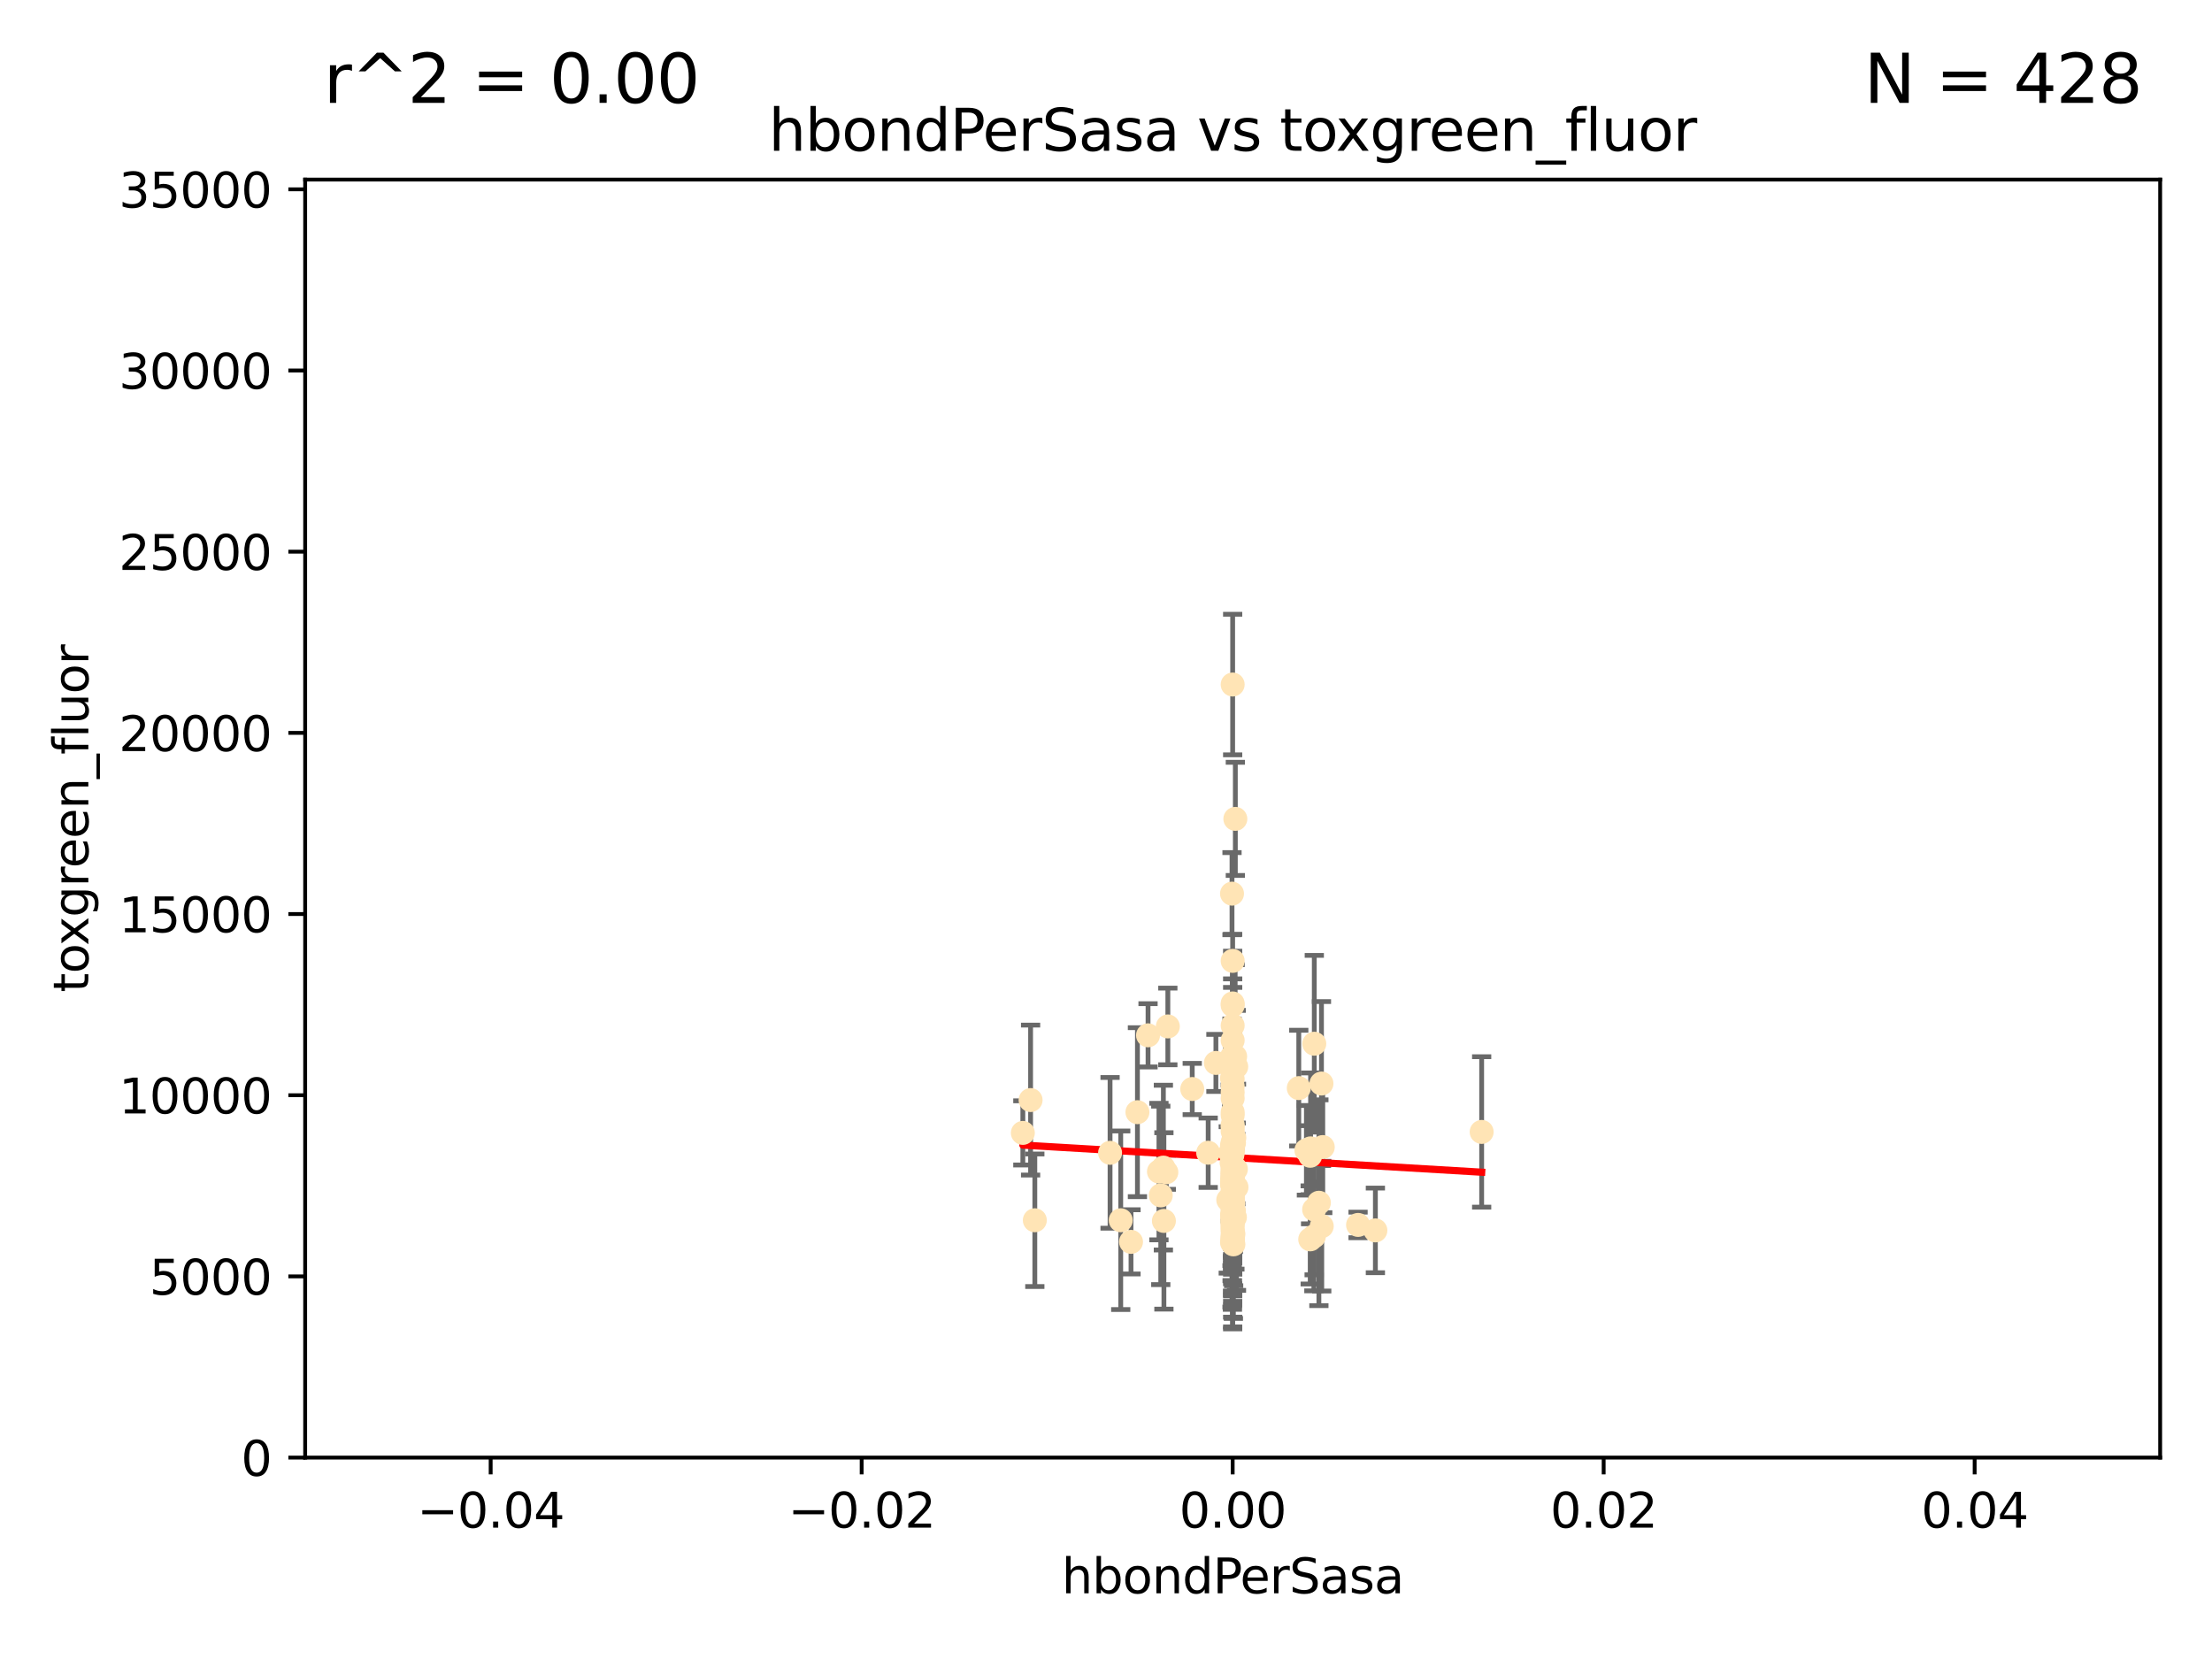 <?xml version="1.0" encoding="utf-8" standalone="no"?>
<!DOCTYPE svg PUBLIC "-//W3C//DTD SVG 1.1//EN"
  "http://www.w3.org/Graphics/SVG/1.1/DTD/svg11.dtd">
<svg xmlns:xlink="http://www.w3.org/1999/xlink" width="460.8pt" height="345.6pt" viewBox="0 0 460.8 345.6" xmlns="http://www.w3.org/2000/svg" version="1.1">
 <defs>
  <style type="text/css">*{stroke-linejoin: round; stroke-linecap: butt}</style>
 </defs>
 <g id="figure_1">
  <g id="patch_1">
   <path d="M 0 345.6 
L 460.8 345.6 
L 460.8 0 
L 0 0 
z
" style="fill: #ffffff"/>
  </g>
  <g id="axes_1">
   <g id="patch_2">
    <path d="M 63.571 303.64 
L 450 303.64 
L 450 37.411 
L 63.571 37.411 
z
" style="fill: #ffffff"/>
   </g>
   <g id="PathCollection_1">
    <defs>
     <path id="m7ea1a2f65e" d="M 0 1.118 
C 0.297 1.118 0.581 1 0.791 0.791 
C 1 0.581 1.118 0.297 1.118 0 
C 1.118 -0.297 1 -0.581 0.791 -0.791 
C 0.581 -1 0.297 -1.118 0 -1.118 
C -0.297 -1.118 -0.581 -1 -0.791 -0.791 
C -1 -0.581 -1.118 -0.297 -1.118 0 
C -1.118 0.297 -1 0.581 -0.791 0.791 
C -0.581 1 -0.297 1.118 0 1.118 
z
" style="stroke: #ffe4b5"/>
    </defs>
    <g clip-path="url(#p01affec591)">
     <use xlink:href="#m7ea1a2f65e" x="243.283" y="213.825" style="fill: #ffe4b5; stroke: #ffe4b5"/>
     <use xlink:href="#m7ea1a2f65e" x="231.247" y="240.155" style="fill: #ffe4b5; stroke: #ffe4b5"/>
     <use xlink:href="#m7ea1a2f65e" x="236.948" y="231.687" style="fill: #ffe4b5; stroke: #ffe4b5"/>
     <use xlink:href="#m7ea1a2f65e" x="256.786" y="142.599" style="fill: #ffe4b5; stroke: #ffe4b5"/>
     <use xlink:href="#m7ea1a2f65e" x="256.786" y="246.513" style="fill: #ffe4b5; stroke: #ffe4b5"/>
     <use xlink:href="#m7ea1a2f65e" x="256.786" y="231.679" style="fill: #ffe4b5; stroke: #ffe4b5"/>
     <use xlink:href="#m7ea1a2f65e" x="257.05" y="252.25" style="fill: #ffe4b5; stroke: #ffe4b5"/>
     <use xlink:href="#m7ea1a2f65e" x="257.253" y="253.578" style="fill: #ffe4b5; stroke: #ffe4b5"/>
     <use xlink:href="#m7ea1a2f65e" x="239.156" y="215.675" style="fill: #ffe4b5; stroke: #ffe4b5"/>
     <use xlink:href="#m7ea1a2f65e" x="256.796" y="248.655" style="fill: #ffe4b5; stroke: #ffe4b5"/>
     <use xlink:href="#m7ea1a2f65e" x="256.786" y="209.418" style="fill: #ffe4b5; stroke: #ffe4b5"/>
     <use xlink:href="#m7ea1a2f65e" x="256.786" y="200.169" style="fill: #ffe4b5; stroke: #ffe4b5"/>
     <use xlink:href="#m7ea1a2f65e" x="256.786" y="254.736" style="fill: #ffe4b5; stroke: #ffe4b5"/>
     <use xlink:href="#m7ea1a2f65e" x="256.786" y="232.333" style="fill: #ffe4b5; stroke: #ffe4b5"/>
     <use xlink:href="#m7ea1a2f65e" x="256.786" y="244.641" style="fill: #ffe4b5; stroke: #ffe4b5"/>
     <use xlink:href="#m7ea1a2f65e" x="256.759" y="246.695" style="fill: #ffe4b5; stroke: #ffe4b5"/>
     <use xlink:href="#m7ea1a2f65e" x="256.651" y="186.164" style="fill: #ffe4b5; stroke: #ffe4b5"/>
     <use xlink:href="#m7ea1a2f65e" x="256.786" y="254.198" style="fill: #ffe4b5; stroke: #ffe4b5"/>
     <use xlink:href="#m7ea1a2f65e" x="256.786" y="257.412" style="fill: #ffe4b5; stroke: #ffe4b5"/>
     <use xlink:href="#m7ea1a2f65e" x="256.786" y="237.956" style="fill: #ffe4b5; stroke: #ffe4b5"/>
     <use xlink:href="#m7ea1a2f65e" x="273.702" y="257.57" style="fill: #ffe4b5; stroke: #ffe4b5"/>
     <use xlink:href="#m7ea1a2f65e" x="256.581" y="250.774" style="fill: #ffe4b5; stroke: #ffe4b5"/>
     <use xlink:href="#m7ea1a2f65e" x="257.46" y="243.547" style="fill: #ffe4b5; stroke: #ffe4b5"/>
     <use xlink:href="#m7ea1a2f65e" x="256.737" y="254.387" style="fill: #ffe4b5; stroke: #ffe4b5"/>
     <use xlink:href="#m7ea1a2f65e" x="256.99" y="252.297" style="fill: #ffe4b5; stroke: #ffe4b5"/>
     <use xlink:href="#m7ea1a2f65e" x="256.786" y="239.511" style="fill: #ffe4b5; stroke: #ffe4b5"/>
     <use xlink:href="#m7ea1a2f65e" x="256.654" y="258.831" style="fill: #ffe4b5; stroke: #ffe4b5"/>
     <use xlink:href="#m7ea1a2f65e" x="256.91" y="250.649" style="fill: #ffe4b5; stroke: #ffe4b5"/>
     <use xlink:href="#m7ea1a2f65e" x="256.786" y="252.168" style="fill: #ffe4b5; stroke: #ffe4b5"/>
     <use xlink:href="#m7ea1a2f65e" x="272.147" y="239.627" style="fill: #ffe4b5; stroke: #ffe4b5"/>
     <use xlink:href="#m7ea1a2f65e" x="256.652" y="253.074" style="fill: #ffe4b5; stroke: #ffe4b5"/>
     <use xlink:href="#m7ea1a2f65e" x="233.469" y="254.202" style="fill: #ffe4b5; stroke: #ffe4b5"/>
     <use xlink:href="#m7ea1a2f65e" x="256.786" y="226.321" style="fill: #ffe4b5; stroke: #ffe4b5"/>
     <use xlink:href="#m7ea1a2f65e" x="256.649" y="246.526" style="fill: #ffe4b5; stroke: #ffe4b5"/>
     <use xlink:href="#m7ea1a2f65e" x="256.786" y="253.493" style="fill: #ffe4b5; stroke: #ffe4b5"/>
     <use xlink:href="#m7ea1a2f65e" x="256.642" y="238.667" style="fill: #ffe4b5; stroke: #ffe4b5"/>
     <use xlink:href="#m7ea1a2f65e" x="256.786" y="244.926" style="fill: #ffe4b5; stroke: #ffe4b5"/>
     <use xlink:href="#m7ea1a2f65e" x="257.305" y="220.081" style="fill: #ffe4b5; stroke: #ffe4b5"/>
     <use xlink:href="#m7ea1a2f65e" x="256.786" y="243.37" style="fill: #ffe4b5; stroke: #ffe4b5"/>
     <use xlink:href="#m7ea1a2f65e" x="257.065" y="238.096" style="fill: #ffe4b5; stroke: #ffe4b5"/>
     <use xlink:href="#m7ea1a2f65e" x="248.363" y="226.862" style="fill: #ffe4b5; stroke: #ffe4b5"/>
     <use xlink:href="#m7ea1a2f65e" x="273.02" y="239.226" style="fill: #ffe4b5; stroke: #ffe4b5"/>
     <use xlink:href="#m7ea1a2f65e" x="256.786" y="249.666" style="fill: #ffe4b5; stroke: #ffe4b5"/>
     <use xlink:href="#m7ea1a2f65e" x="256.786" y="243.568" style="fill: #ffe4b5; stroke: #ffe4b5"/>
     <use xlink:href="#m7ea1a2f65e" x="256.939" y="257.071" style="fill: #ffe4b5; stroke: #ffe4b5"/>
     <use xlink:href="#m7ea1a2f65e" x="256.786" y="224.803" style="fill: #ffe4b5; stroke: #ffe4b5"/>
     <use xlink:href="#m7ea1a2f65e" x="256.651" y="220.123" style="fill: #ffe4b5; stroke: #ffe4b5"/>
     <use xlink:href="#m7ea1a2f65e" x="256.655" y="240.784" style="fill: #ffe4b5; stroke: #ffe4b5"/>
     <use xlink:href="#m7ea1a2f65e" x="256.786" y="245.717" style="fill: #ffe4b5; stroke: #ffe4b5"/>
     <use xlink:href="#m7ea1a2f65e" x="256.786" y="209.035" style="fill: #ffe4b5; stroke: #ffe4b5"/>
     <use xlink:href="#m7ea1a2f65e" x="256.786" y="234.331" style="fill: #ffe4b5; stroke: #ffe4b5"/>
     <use xlink:href="#m7ea1a2f65e" x="270.56" y="226.673" style="fill: #ffe4b5; stroke: #ffe4b5"/>
     <use xlink:href="#m7ea1a2f65e" x="253.296" y="221.426" style="fill: #ffe4b5; stroke: #ffe4b5"/>
     <use xlink:href="#m7ea1a2f65e" x="241.431" y="244.062" style="fill: #ffe4b5; stroke: #ffe4b5"/>
     <use xlink:href="#m7ea1a2f65e" x="256.786" y="258.795" style="fill: #ffe4b5; stroke: #ffe4b5"/>
     <use xlink:href="#m7ea1a2f65e" x="256.786" y="251.148" style="fill: #ffe4b5; stroke: #ffe4b5"/>
     <use xlink:href="#m7ea1a2f65e" x="256.786" y="239.57" style="fill: #ffe4b5; stroke: #ffe4b5"/>
     <use xlink:href="#m7ea1a2f65e" x="256.786" y="245.207" style="fill: #ffe4b5; stroke: #ffe4b5"/>
     <use xlink:href="#m7ea1a2f65e" x="256.786" y="234.807" style="fill: #ffe4b5; stroke: #ffe4b5"/>
     <use xlink:href="#m7ea1a2f65e" x="256.786" y="248.805" style="fill: #ffe4b5; stroke: #ffe4b5"/>
     <use xlink:href="#m7ea1a2f65e" x="256.28" y="240.184" style="fill: #ffe4b5; stroke: #ffe4b5"/>
     <use xlink:href="#m7ea1a2f65e" x="273.791" y="217.425" style="fill: #ffe4b5; stroke: #ffe4b5"/>
     <use xlink:href="#m7ea1a2f65e" x="255.869" y="249.966" style="fill: #ffe4b5; stroke: #ffe4b5"/>
     <use xlink:href="#m7ea1a2f65e" x="256.786" y="248.35" style="fill: #ffe4b5; stroke: #ffe4b5"/>
     <use xlink:href="#m7ea1a2f65e" x="251.687" y="240.133" style="fill: #ffe4b5; stroke: #ffe4b5"/>
     <use xlink:href="#m7ea1a2f65e" x="256.786" y="216.726" style="fill: #ffe4b5; stroke: #ffe4b5"/>
     <use xlink:href="#m7ea1a2f65e" x="256.786" y="258.105" style="fill: #ffe4b5; stroke: #ffe4b5"/>
     <use xlink:href="#m7ea1a2f65e" x="256.786" y="228.789" style="fill: #ffe4b5; stroke: #ffe4b5"/>
     <use xlink:href="#m7ea1a2f65e" x="257.529" y="222.211" style="fill: #ffe4b5; stroke: #ffe4b5"/>
     <use xlink:href="#m7ea1a2f65e" x="256.786" y="251.723" style="fill: #ffe4b5; stroke: #ffe4b5"/>
     <use xlink:href="#m7ea1a2f65e" x="214.691" y="229.163" style="fill: #ffe4b5; stroke: #ffe4b5"/>
     <use xlink:href="#m7ea1a2f65e" x="256.786" y="258.024" style="fill: #ffe4b5; stroke: #ffe4b5"/>
     <use xlink:href="#m7ea1a2f65e" x="257.147" y="247.091" style="fill: #ffe4b5; stroke: #ffe4b5"/>
     <use xlink:href="#m7ea1a2f65e" x="256.786" y="244.401" style="fill: #ffe4b5; stroke: #ffe4b5"/>
     <use xlink:href="#m7ea1a2f65e" x="274.749" y="250.554" style="fill: #ffe4b5; stroke: #ffe4b5"/>
     <use xlink:href="#m7ea1a2f65e" x="256.559" y="242.174" style="fill: #ffe4b5; stroke: #ffe4b5"/>
     <use xlink:href="#m7ea1a2f65e" x="256.786" y="246.192" style="fill: #ffe4b5; stroke: #ffe4b5"/>
     <use xlink:href="#m7ea1a2f65e" x="257.344" y="170.586" style="fill: #ffe4b5; stroke: #ffe4b5"/>
     <use xlink:href="#m7ea1a2f65e" x="272.936" y="240.771" style="fill: #ffe4b5; stroke: #ffe4b5"/>
     <use xlink:href="#m7ea1a2f65e" x="256.681" y="246.698" style="fill: #ffe4b5; stroke: #ffe4b5"/>
     <use xlink:href="#m7ea1a2f65e" x="256.786" y="244.074" style="fill: #ffe4b5; stroke: #ffe4b5"/>
     <use xlink:href="#m7ea1a2f65e" x="256.714" y="253.326" style="fill: #ffe4b5; stroke: #ffe4b5"/>
     <use xlink:href="#m7ea1a2f65e" x="242.354" y="243.234" style="fill: #ffe4b5; stroke: #ffe4b5"/>
     <use xlink:href="#m7ea1a2f65e" x="256.786" y="249.896" style="fill: #ffe4b5; stroke: #ffe4b5"/>
     <use xlink:href="#m7ea1a2f65e" x="256.786" y="247.06" style="fill: #ffe4b5; stroke: #ffe4b5"/>
     <use xlink:href="#m7ea1a2f65e" x="256.786" y="249.439" style="fill: #ffe4b5; stroke: #ffe4b5"/>
     <use xlink:href="#m7ea1a2f65e" x="256.651" y="224.57" style="fill: #ffe4b5; stroke: #ffe4b5"/>
     <use xlink:href="#m7ea1a2f65e" x="256.786" y="227.553" style="fill: #ffe4b5; stroke: #ffe4b5"/>
     <use xlink:href="#m7ea1a2f65e" x="235.61" y="258.701" style="fill: #ffe4b5; stroke: #ffe4b5"/>
     <use xlink:href="#m7ea1a2f65e" x="241.809" y="249.018" style="fill: #ffe4b5; stroke: #ffe4b5"/>
     <use xlink:href="#m7ea1a2f65e" x="256.786" y="253.376" style="fill: #ffe4b5; stroke: #ffe4b5"/>
     <use xlink:href="#m7ea1a2f65e" x="256.786" y="253.804" style="fill: #ffe4b5; stroke: #ffe4b5"/>
     <use xlink:href="#m7ea1a2f65e" x="256.786" y="246.875" style="fill: #ffe4b5; stroke: #ffe4b5"/>
     <use xlink:href="#m7ea1a2f65e" x="286.518" y="256.316" style="fill: #ffe4b5; stroke: #ffe4b5"/>
     <use xlink:href="#m7ea1a2f65e" x="213.076" y="236.004" style="fill: #ffe4b5; stroke: #ffe4b5"/>
     <use xlink:href="#m7ea1a2f65e" x="256.786" y="247.833" style="fill: #ffe4b5; stroke: #ffe4b5"/>
     <use xlink:href="#m7ea1a2f65e" x="256.786" y="213.635" style="fill: #ffe4b5; stroke: #ffe4b5"/>
     <use xlink:href="#m7ea1a2f65e" x="242.464" y="254.341" style="fill: #ffe4b5; stroke: #ffe4b5"/>
     <use xlink:href="#m7ea1a2f65e" x="256.786" y="246.734" style="fill: #ffe4b5; stroke: #ffe4b5"/>
     <use xlink:href="#m7ea1a2f65e" x="256.786" y="250.957" style="fill: #ffe4b5; stroke: #ffe4b5"/>
     <use xlink:href="#m7ea1a2f65e" x="256.786" y="258.135" style="fill: #ffe4b5; stroke: #ffe4b5"/>
     <use xlink:href="#m7ea1a2f65e" x="256.937" y="259.223" style="fill: #ffe4b5; stroke: #ffe4b5"/>
     <use xlink:href="#m7ea1a2f65e" x="256.786" y="246.248" style="fill: #ffe4b5; stroke: #ffe4b5"/>
     <use xlink:href="#m7ea1a2f65e" x="256.786" y="220.607" style="fill: #ffe4b5; stroke: #ffe4b5"/>
     <use xlink:href="#m7ea1a2f65e" x="257.132" y="237.03" style="fill: #ffe4b5; stroke: #ffe4b5"/>
     <use xlink:href="#m7ea1a2f65e" x="257.583" y="247.324" style="fill: #ffe4b5; stroke: #ffe4b5"/>
     <use xlink:href="#m7ea1a2f65e" x="256.752" y="255.506" style="fill: #ffe4b5; stroke: #ffe4b5"/>
     <use xlink:href="#m7ea1a2f65e" x="272.941" y="258.18" style="fill: #ffe4b5; stroke: #ffe4b5"/>
     <use xlink:href="#m7ea1a2f65e" x="256.786" y="258.627" style="fill: #ffe4b5; stroke: #ffe4b5"/>
     <use xlink:href="#m7ea1a2f65e" x="256.786" y="239.629" style="fill: #ffe4b5; stroke: #ffe4b5"/>
     <use xlink:href="#m7ea1a2f65e" x="256.786" y="240.284" style="fill: #ffe4b5; stroke: #ffe4b5"/>
     <use xlink:href="#m7ea1a2f65e" x="275.344" y="255.432" style="fill: #ffe4b5; stroke: #ffe4b5"/>
     <use xlink:href="#m7ea1a2f65e" x="282.909" y="255.174" style="fill: #ffe4b5; stroke: #ffe4b5"/>
     <use xlink:href="#m7ea1a2f65e" x="256.786" y="256.083" style="fill: #ffe4b5; stroke: #ffe4b5"/>
     <use xlink:href="#m7ea1a2f65e" x="256.786" y="238.868" style="fill: #ffe4b5; stroke: #ffe4b5"/>
     <use xlink:href="#m7ea1a2f65e" x="256.786" y="250.451" style="fill: #ffe4b5; stroke: #ffe4b5"/>
     <use xlink:href="#m7ea1a2f65e" x="256.786" y="254.995" style="fill: #ffe4b5; stroke: #ffe4b5"/>
     <use xlink:href="#m7ea1a2f65e" x="256.786" y="257.524" style="fill: #ffe4b5; stroke: #ffe4b5"/>
     <use xlink:href="#m7ea1a2f65e" x="256.682" y="245.636" style="fill: #ffe4b5; stroke: #ffe4b5"/>
     <use xlink:href="#m7ea1a2f65e" x="256.786" y="256.566" style="fill: #ffe4b5; stroke: #ffe4b5"/>
     <use xlink:href="#m7ea1a2f65e" x="256.786" y="235.661" style="fill: #ffe4b5; stroke: #ffe4b5"/>
     <use xlink:href="#m7ea1a2f65e" x="256.786" y="245.265" style="fill: #ffe4b5; stroke: #ffe4b5"/>
     <use xlink:href="#m7ea1a2f65e" x="275.286" y="225.72" style="fill: #ffe4b5; stroke: #ffe4b5"/>
     <use xlink:href="#m7ea1a2f65e" x="256.786" y="244.334" style="fill: #ffe4b5; stroke: #ffe4b5"/>
     <use xlink:href="#m7ea1a2f65e" x="215.573" y="254.201" style="fill: #ffe4b5; stroke: #ffe4b5"/>
     <use xlink:href="#m7ea1a2f65e" x="242.97" y="244.197" style="fill: #ffe4b5; stroke: #ffe4b5"/>
     <use xlink:href="#m7ea1a2f65e" x="275.556" y="238.955" style="fill: #ffe4b5; stroke: #ffe4b5"/>
     <use xlink:href="#m7ea1a2f65e" x="273.759" y="251.956" style="fill: #ffe4b5; stroke: #ffe4b5"/>
     <use xlink:href="#m7ea1a2f65e" x="308.657" y="235.8" style="fill: #ffe4b5; stroke: #ffe4b5"/>
    </g>
   </g>
   <g id="matplotlib.axis_1">
    <g id="xtick_1">
     <g id="line2d_1">
      <defs>
       <path id="mef359ccf00" d="M 0 0 
L 0 3.5 
" style="stroke: #000000; stroke-width: 0.8"/>
      </defs>
      <g>
       <use xlink:href="#mef359ccf00" x="102.214" y="303.64" style="stroke: #000000; stroke-width: 0.8"/>
      </g>
     </g>
     <g id="text_1">
      <!-- −0.04 -->
      <g transform="translate(86.891 318.238)scale(0.1 -0.1)">
       <defs>
        <path id="DejaVuSans-2212" d="M 678 2272 
L 4684 2272 
L 4684 1741 
L 678 1741 
L 678 2272 
z
" transform="scale(0.016)"/>
        <path id="DejaVuSans-30" d="M 2034 4250 
Q 1547 4250 1301 3770 
Q 1056 3291 1056 2328 
Q 1056 1369 1301 889 
Q 1547 409 2034 409 
Q 2525 409 2770 889 
Q 3016 1369 3016 2328 
Q 3016 3291 2770 3770 
Q 2525 4250 2034 4250 
z
M 2034 4750 
Q 2819 4750 3233 4129 
Q 3647 3509 3647 2328 
Q 3647 1150 3233 529 
Q 2819 -91 2034 -91 
Q 1250 -91 836 529 
Q 422 1150 422 2328 
Q 422 3509 836 4129 
Q 1250 4750 2034 4750 
z
" transform="scale(0.016)"/>
        <path id="DejaVuSans-2e" d="M 684 794 
L 1344 794 
L 1344 0 
L 684 0 
L 684 794 
z
" transform="scale(0.016)"/>
        <path id="DejaVuSans-34" d="M 2419 4116 
L 825 1625 
L 2419 1625 
L 2419 4116 
z
M 2253 4666 
L 3047 4666 
L 3047 1625 
L 3713 1625 
L 3713 1100 
L 3047 1100 
L 3047 0 
L 2419 0 
L 2419 1100 
L 313 1100 
L 313 1709 
L 2253 4666 
z
" transform="scale(0.016)"/>
       </defs>
       <use xlink:href="#DejaVuSans-2212"/>
       <use xlink:href="#DejaVuSans-30" x="83.789"/>
       <use xlink:href="#DejaVuSans-2e" x="147.412"/>
       <use xlink:href="#DejaVuSans-30" x="179.199"/>
       <use xlink:href="#DejaVuSans-34" x="242.822"/>
      </g>
     </g>
    </g>
    <g id="xtick_2">
     <g id="line2d_2">
      <g>
       <use xlink:href="#mef359ccf00" x="179.5" y="303.64" style="stroke: #000000; stroke-width: 0.8"/>
      </g>
     </g>
     <g id="text_2">
      <!-- −0.02 -->
      <g transform="translate(164.177 318.238)scale(0.1 -0.1)">
       <defs>
        <path id="DejaVuSans-32" d="M 1228 531 
L 3431 531 
L 3431 0 
L 469 0 
L 469 531 
Q 828 903 1448 1529 
Q 2069 2156 2228 2338 
Q 2531 2678 2651 2914 
Q 2772 3150 2772 3378 
Q 2772 3750 2511 3984 
Q 2250 4219 1831 4219 
Q 1534 4219 1204 4116 
Q 875 4013 500 3803 
L 500 4441 
Q 881 4594 1212 4672 
Q 1544 4750 1819 4750 
Q 2544 4750 2975 4387 
Q 3406 4025 3406 3419 
Q 3406 3131 3298 2873 
Q 3191 2616 2906 2266 
Q 2828 2175 2409 1742 
Q 1991 1309 1228 531 
z
" transform="scale(0.016)"/>
       </defs>
       <use xlink:href="#DejaVuSans-2212"/>
       <use xlink:href="#DejaVuSans-30" x="83.789"/>
       <use xlink:href="#DejaVuSans-2e" x="147.412"/>
       <use xlink:href="#DejaVuSans-30" x="179.199"/>
       <use xlink:href="#DejaVuSans-32" x="242.822"/>
      </g>
     </g>
    </g>
    <g id="xtick_3">
     <g id="line2d_3">
      <g>
       <use xlink:href="#mef359ccf00" x="256.786" y="303.64" style="stroke: #000000; stroke-width: 0.8"/>
      </g>
     </g>
     <g id="text_3">
      <!-- 0.00 -->
      <g transform="translate(245.653 318.238)scale(0.1 -0.1)">
       <use xlink:href="#DejaVuSans-30"/>
       <use xlink:href="#DejaVuSans-2e" x="63.623"/>
       <use xlink:href="#DejaVuSans-30" x="95.41"/>
       <use xlink:href="#DejaVuSans-30" x="159.033"/>
      </g>
     </g>
    </g>
    <g id="xtick_4">
     <g id="line2d_4">
      <g>
       <use xlink:href="#mef359ccf00" x="334.071" y="303.64" style="stroke: #000000; stroke-width: 0.8"/>
      </g>
     </g>
     <g id="text_4">
      <!-- 0.02 -->
      <g transform="translate(322.939 318.238)scale(0.1 -0.1)">
       <use xlink:href="#DejaVuSans-30"/>
       <use xlink:href="#DejaVuSans-2e" x="63.623"/>
       <use xlink:href="#DejaVuSans-30" x="95.41"/>
       <use xlink:href="#DejaVuSans-32" x="159.033"/>
      </g>
     </g>
    </g>
    <g id="xtick_5">
     <g id="line2d_5">
      <g>
       <use xlink:href="#mef359ccf00" x="411.357" y="303.64" style="stroke: #000000; stroke-width: 0.8"/>
      </g>
     </g>
     <g id="text_5">
      <!-- 0.04 -->
      <g transform="translate(400.224 318.238)scale(0.1 -0.1)">
       <use xlink:href="#DejaVuSans-30"/>
       <use xlink:href="#DejaVuSans-2e" x="63.623"/>
       <use xlink:href="#DejaVuSans-30" x="95.41"/>
       <use xlink:href="#DejaVuSans-34" x="159.033"/>
      </g>
     </g>
    </g>
    <g id="text_6">
     <!-- hbondPerSasa -->
     <g transform="translate(221.168 331.917)scale(0.1 -0.1)">
      <defs>
       <path id="DejaVuSans-68" d="M 3513 2113 
L 3513 0 
L 2938 0 
L 2938 2094 
Q 2938 2591 2744 2837 
Q 2550 3084 2163 3084 
Q 1697 3084 1428 2787 
Q 1159 2491 1159 1978 
L 1159 0 
L 581 0 
L 581 4863 
L 1159 4863 
L 1159 2956 
Q 1366 3272 1645 3428 
Q 1925 3584 2291 3584 
Q 2894 3584 3203 3211 
Q 3513 2838 3513 2113 
z
" transform="scale(0.016)"/>
       <path id="DejaVuSans-62" d="M 3116 1747 
Q 3116 2381 2855 2742 
Q 2594 3103 2138 3103 
Q 1681 3103 1420 2742 
Q 1159 2381 1159 1747 
Q 1159 1113 1420 752 
Q 1681 391 2138 391 
Q 2594 391 2855 752 
Q 3116 1113 3116 1747 
z
M 1159 2969 
Q 1341 3281 1617 3432 
Q 1894 3584 2278 3584 
Q 2916 3584 3314 3078 
Q 3713 2572 3713 1747 
Q 3713 922 3314 415 
Q 2916 -91 2278 -91 
Q 1894 -91 1617 61 
Q 1341 213 1159 525 
L 1159 0 
L 581 0 
L 581 4863 
L 1159 4863 
L 1159 2969 
z
" transform="scale(0.016)"/>
       <path id="DejaVuSans-6f" d="M 1959 3097 
Q 1497 3097 1228 2736 
Q 959 2375 959 1747 
Q 959 1119 1226 758 
Q 1494 397 1959 397 
Q 2419 397 2687 759 
Q 2956 1122 2956 1747 
Q 2956 2369 2687 2733 
Q 2419 3097 1959 3097 
z
M 1959 3584 
Q 2709 3584 3137 3096 
Q 3566 2609 3566 1747 
Q 3566 888 3137 398 
Q 2709 -91 1959 -91 
Q 1206 -91 779 398 
Q 353 888 353 1747 
Q 353 2609 779 3096 
Q 1206 3584 1959 3584 
z
" transform="scale(0.016)"/>
       <path id="DejaVuSans-6e" d="M 3513 2113 
L 3513 0 
L 2938 0 
L 2938 2094 
Q 2938 2591 2744 2837 
Q 2550 3084 2163 3084 
Q 1697 3084 1428 2787 
Q 1159 2491 1159 1978 
L 1159 0 
L 581 0 
L 581 3500 
L 1159 3500 
L 1159 2956 
Q 1366 3272 1645 3428 
Q 1925 3584 2291 3584 
Q 2894 3584 3203 3211 
Q 3513 2838 3513 2113 
z
" transform="scale(0.016)"/>
       <path id="DejaVuSans-64" d="M 2906 2969 
L 2906 4863 
L 3481 4863 
L 3481 0 
L 2906 0 
L 2906 525 
Q 2725 213 2448 61 
Q 2172 -91 1784 -91 
Q 1150 -91 751 415 
Q 353 922 353 1747 
Q 353 2572 751 3078 
Q 1150 3584 1784 3584 
Q 2172 3584 2448 3432 
Q 2725 3281 2906 2969 
z
M 947 1747 
Q 947 1113 1208 752 
Q 1469 391 1925 391 
Q 2381 391 2643 752 
Q 2906 1113 2906 1747 
Q 2906 2381 2643 2742 
Q 2381 3103 1925 3103 
Q 1469 3103 1208 2742 
Q 947 2381 947 1747 
z
" transform="scale(0.016)"/>
       <path id="DejaVuSans-50" d="M 1259 4147 
L 1259 2394 
L 2053 2394 
Q 2494 2394 2734 2622 
Q 2975 2850 2975 3272 
Q 2975 3691 2734 3919 
Q 2494 4147 2053 4147 
L 1259 4147 
z
M 628 4666 
L 2053 4666 
Q 2838 4666 3239 4311 
Q 3641 3956 3641 3272 
Q 3641 2581 3239 2228 
Q 2838 1875 2053 1875 
L 1259 1875 
L 1259 0 
L 628 0 
L 628 4666 
z
" transform="scale(0.016)"/>
       <path id="DejaVuSans-65" d="M 3597 1894 
L 3597 1613 
L 953 1613 
Q 991 1019 1311 708 
Q 1631 397 2203 397 
Q 2534 397 2845 478 
Q 3156 559 3463 722 
L 3463 178 
Q 3153 47 2828 -22 
Q 2503 -91 2169 -91 
Q 1331 -91 842 396 
Q 353 884 353 1716 
Q 353 2575 817 3079 
Q 1281 3584 2069 3584 
Q 2775 3584 3186 3129 
Q 3597 2675 3597 1894 
z
M 3022 2063 
Q 3016 2534 2758 2815 
Q 2500 3097 2075 3097 
Q 1594 3097 1305 2825 
Q 1016 2553 972 2059 
L 3022 2063 
z
" transform="scale(0.016)"/>
       <path id="DejaVuSans-72" d="M 2631 2963 
Q 2534 3019 2420 3045 
Q 2306 3072 2169 3072 
Q 1681 3072 1420 2755 
Q 1159 2438 1159 1844 
L 1159 0 
L 581 0 
L 581 3500 
L 1159 3500 
L 1159 2956 
Q 1341 3275 1631 3429 
Q 1922 3584 2338 3584 
Q 2397 3584 2469 3576 
Q 2541 3569 2628 3553 
L 2631 2963 
z
" transform="scale(0.016)"/>
       <path id="DejaVuSans-53" d="M 3425 4513 
L 3425 3897 
Q 3066 4069 2747 4153 
Q 2428 4238 2131 4238 
Q 1616 4238 1336 4038 
Q 1056 3838 1056 3469 
Q 1056 3159 1242 3001 
Q 1428 2844 1947 2747 
L 2328 2669 
Q 3034 2534 3370 2195 
Q 3706 1856 3706 1288 
Q 3706 609 3251 259 
Q 2797 -91 1919 -91 
Q 1588 -91 1214 -16 
Q 841 59 441 206 
L 441 856 
Q 825 641 1194 531 
Q 1563 422 1919 422 
Q 2459 422 2753 634 
Q 3047 847 3047 1241 
Q 3047 1584 2836 1778 
Q 2625 1972 2144 2069 
L 1759 2144 
Q 1053 2284 737 2584 
Q 422 2884 422 3419 
Q 422 4038 858 4394 
Q 1294 4750 2059 4750 
Q 2388 4750 2728 4690 
Q 3069 4631 3425 4513 
z
" transform="scale(0.016)"/>
       <path id="DejaVuSans-61" d="M 2194 1759 
Q 1497 1759 1228 1600 
Q 959 1441 959 1056 
Q 959 750 1161 570 
Q 1363 391 1709 391 
Q 2188 391 2477 730 
Q 2766 1069 2766 1631 
L 2766 1759 
L 2194 1759 
z
M 3341 1997 
L 3341 0 
L 2766 0 
L 2766 531 
Q 2569 213 2275 61 
Q 1981 -91 1556 -91 
Q 1019 -91 701 211 
Q 384 513 384 1019 
Q 384 1609 779 1909 
Q 1175 2209 1959 2209 
L 2766 2209 
L 2766 2266 
Q 2766 2663 2505 2880 
Q 2244 3097 1772 3097 
Q 1472 3097 1187 3025 
Q 903 2953 641 2809 
L 641 3341 
Q 956 3463 1253 3523 
Q 1550 3584 1831 3584 
Q 2591 3584 2966 3190 
Q 3341 2797 3341 1997 
z
" transform="scale(0.016)"/>
       <path id="DejaVuSans-73" d="M 2834 3397 
L 2834 2853 
Q 2591 2978 2328 3040 
Q 2066 3103 1784 3103 
Q 1356 3103 1142 2972 
Q 928 2841 928 2578 
Q 928 2378 1081 2264 
Q 1234 2150 1697 2047 
L 1894 2003 
Q 2506 1872 2764 1633 
Q 3022 1394 3022 966 
Q 3022 478 2636 193 
Q 2250 -91 1575 -91 
Q 1294 -91 989 -36 
Q 684 19 347 128 
L 347 722 
Q 666 556 975 473 
Q 1284 391 1588 391 
Q 1994 391 2212 530 
Q 2431 669 2431 922 
Q 2431 1156 2273 1281 
Q 2116 1406 1581 1522 
L 1381 1569 
Q 847 1681 609 1914 
Q 372 2147 372 2553 
Q 372 3047 722 3315 
Q 1072 3584 1716 3584 
Q 2034 3584 2315 3537 
Q 2597 3491 2834 3397 
z
" transform="scale(0.016)"/>
      </defs>
      <use xlink:href="#DejaVuSans-68"/>
      <use xlink:href="#DejaVuSans-62" x="63.379"/>
      <use xlink:href="#DejaVuSans-6f" x="126.855"/>
      <use xlink:href="#DejaVuSans-6e" x="188.037"/>
      <use xlink:href="#DejaVuSans-64" x="251.416"/>
      <use xlink:href="#DejaVuSans-50" x="314.893"/>
      <use xlink:href="#DejaVuSans-65" x="371.57"/>
      <use xlink:href="#DejaVuSans-72" x="433.094"/>
      <use xlink:href="#DejaVuSans-53" x="474.207"/>
      <use xlink:href="#DejaVuSans-61" x="537.684"/>
      <use xlink:href="#DejaVuSans-73" x="598.963"/>
      <use xlink:href="#DejaVuSans-61" x="651.062"/>
     </g>
    </g>
   </g>
   <g id="matplotlib.axis_2">
    <g id="ytick_1">
     <g id="line2d_6">
      <defs>
       <path id="m8307fd00a4" d="M 0 0 
L -3.5 0 
" style="stroke: #000000; stroke-width: 0.8"/>
      </defs>
      <g>
       <use xlink:href="#m8307fd00a4" x="63.571" y="303.64" style="stroke: #000000; stroke-width: 0.8"/>
      </g>
     </g>
     <g id="text_7">
      <!-- 0 -->
      <g transform="translate(50.209 307.439)scale(0.1 -0.1)">
       <use xlink:href="#DejaVuSans-30"/>
      </g>
     </g>
    </g>
    <g id="ytick_2">
     <g id="line2d_7">
      <g>
       <use xlink:href="#m8307fd00a4" x="63.571" y="265.897" style="stroke: #000000; stroke-width: 0.8"/>
      </g>
     </g>
     <g id="text_8">
      <!-- 5000 -->
      <g transform="translate(31.121 269.696)scale(0.1 -0.1)">
       <defs>
        <path id="DejaVuSans-35" d="M 691 4666 
L 3169 4666 
L 3169 4134 
L 1269 4134 
L 1269 2991 
Q 1406 3038 1543 3061 
Q 1681 3084 1819 3084 
Q 2600 3084 3056 2656 
Q 3513 2228 3513 1497 
Q 3513 744 3044 326 
Q 2575 -91 1722 -91 
Q 1428 -91 1123 -41 
Q 819 9 494 109 
L 494 744 
Q 775 591 1075 516 
Q 1375 441 1709 441 
Q 2250 441 2565 725 
Q 2881 1009 2881 1497 
Q 2881 1984 2565 2268 
Q 2250 2553 1709 2553 
Q 1456 2553 1204 2497 
Q 953 2441 691 2322 
L 691 4666 
z
" transform="scale(0.016)"/>
       </defs>
       <use xlink:href="#DejaVuSans-35"/>
       <use xlink:href="#DejaVuSans-30" x="63.623"/>
       <use xlink:href="#DejaVuSans-30" x="127.246"/>
       <use xlink:href="#DejaVuSans-30" x="190.869"/>
      </g>
     </g>
    </g>
    <g id="ytick_3">
     <g id="line2d_8">
      <g>
       <use xlink:href="#m8307fd00a4" x="63.571" y="228.154" style="stroke: #000000; stroke-width: 0.8"/>
      </g>
     </g>
     <g id="text_9">
      <!-- 10000 -->
      <g transform="translate(24.759 231.953)scale(0.1 -0.1)">
       <defs>
        <path id="DejaVuSans-31" d="M 794 531 
L 1825 531 
L 1825 4091 
L 703 3866 
L 703 4441 
L 1819 4666 
L 2450 4666 
L 2450 531 
L 3481 531 
L 3481 0 
L 794 0 
L 794 531 
z
" transform="scale(0.016)"/>
       </defs>
       <use xlink:href="#DejaVuSans-31"/>
       <use xlink:href="#DejaVuSans-30" x="63.623"/>
       <use xlink:href="#DejaVuSans-30" x="127.246"/>
       <use xlink:href="#DejaVuSans-30" x="190.869"/>
       <use xlink:href="#DejaVuSans-30" x="254.492"/>
      </g>
     </g>
    </g>
    <g id="ytick_4">
     <g id="line2d_9">
      <g>
       <use xlink:href="#m8307fd00a4" x="63.571" y="190.411" style="stroke: #000000; stroke-width: 0.8"/>
      </g>
     </g>
     <g id="text_10">
      <!-- 15000 -->
      <g transform="translate(24.759 194.21)scale(0.1 -0.1)">
       <use xlink:href="#DejaVuSans-31"/>
       <use xlink:href="#DejaVuSans-35" x="63.623"/>
       <use xlink:href="#DejaVuSans-30" x="127.246"/>
       <use xlink:href="#DejaVuSans-30" x="190.869"/>
       <use xlink:href="#DejaVuSans-30" x="254.492"/>
      </g>
     </g>
    </g>
    <g id="ytick_5">
     <g id="line2d_10">
      <g>
       <use xlink:href="#m8307fd00a4" x="63.571" y="152.668" style="stroke: #000000; stroke-width: 0.8"/>
      </g>
     </g>
     <g id="text_11">
      <!-- 20000 -->
      <g transform="translate(24.759 156.467)scale(0.1 -0.1)">
       <use xlink:href="#DejaVuSans-32"/>
       <use xlink:href="#DejaVuSans-30" x="63.623"/>
       <use xlink:href="#DejaVuSans-30" x="127.246"/>
       <use xlink:href="#DejaVuSans-30" x="190.869"/>
       <use xlink:href="#DejaVuSans-30" x="254.492"/>
      </g>
     </g>
    </g>
    <g id="ytick_6">
     <g id="line2d_11">
      <g>
       <use xlink:href="#m8307fd00a4" x="63.571" y="114.925" style="stroke: #000000; stroke-width: 0.8"/>
      </g>
     </g>
     <g id="text_12">
      <!-- 25000 -->
      <g transform="translate(24.759 118.724)scale(0.1 -0.1)">
       <use xlink:href="#DejaVuSans-32"/>
       <use xlink:href="#DejaVuSans-35" x="63.623"/>
       <use xlink:href="#DejaVuSans-30" x="127.246"/>
       <use xlink:href="#DejaVuSans-30" x="190.869"/>
       <use xlink:href="#DejaVuSans-30" x="254.492"/>
      </g>
     </g>
    </g>
    <g id="ytick_7">
     <g id="line2d_12">
      <g>
       <use xlink:href="#m8307fd00a4" x="63.571" y="77.181" style="stroke: #000000; stroke-width: 0.8"/>
      </g>
     </g>
     <g id="text_13">
      <!-- 30000 -->
      <g transform="translate(24.759 80.981)scale(0.1 -0.1)">
       <defs>
        <path id="DejaVuSans-33" d="M 2597 2516 
Q 3050 2419 3304 2112 
Q 3559 1806 3559 1356 
Q 3559 666 3084 287 
Q 2609 -91 1734 -91 
Q 1441 -91 1130 -33 
Q 819 25 488 141 
L 488 750 
Q 750 597 1062 519 
Q 1375 441 1716 441 
Q 2309 441 2620 675 
Q 2931 909 2931 1356 
Q 2931 1769 2642 2001 
Q 2353 2234 1838 2234 
L 1294 2234 
L 1294 2753 
L 1863 2753 
Q 2328 2753 2575 2939 
Q 2822 3125 2822 3475 
Q 2822 3834 2567 4026 
Q 2313 4219 1838 4219 
Q 1578 4219 1281 4162 
Q 984 4106 628 3988 
L 628 4550 
Q 988 4650 1302 4700 
Q 1616 4750 1894 4750 
Q 2613 4750 3031 4423 
Q 3450 4097 3450 3541 
Q 3450 3153 3228 2886 
Q 3006 2619 2597 2516 
z
" transform="scale(0.016)"/>
       </defs>
       <use xlink:href="#DejaVuSans-33"/>
       <use xlink:href="#DejaVuSans-30" x="63.623"/>
       <use xlink:href="#DejaVuSans-30" x="127.246"/>
       <use xlink:href="#DejaVuSans-30" x="190.869"/>
       <use xlink:href="#DejaVuSans-30" x="254.492"/>
      </g>
     </g>
    </g>
    <g id="ytick_8">
     <g id="line2d_13">
      <g>
       <use xlink:href="#m8307fd00a4" x="63.571" y="39.438" style="stroke: #000000; stroke-width: 0.8"/>
      </g>
     </g>
     <g id="text_14">
      <!-- 35000 -->
      <g transform="translate(24.759 43.238)scale(0.1 -0.1)">
       <use xlink:href="#DejaVuSans-33"/>
       <use xlink:href="#DejaVuSans-35" x="63.623"/>
       <use xlink:href="#DejaVuSans-30" x="127.246"/>
       <use xlink:href="#DejaVuSans-30" x="190.869"/>
       <use xlink:href="#DejaVuSans-30" x="254.492"/>
      </g>
     </g>
    </g>
    <g id="text_15">
     <!-- toxgreen_fluor -->
     <g transform="translate(18.401 206.72)rotate(-90)scale(0.1 -0.1)">
      <defs>
       <path id="DejaVuSans-74" d="M 1172 4494 
L 1172 3500 
L 2356 3500 
L 2356 3053 
L 1172 3053 
L 1172 1153 
Q 1172 725 1289 603 
Q 1406 481 1766 481 
L 2356 481 
L 2356 0 
L 1766 0 
Q 1100 0 847 248 
Q 594 497 594 1153 
L 594 3053 
L 172 3053 
L 172 3500 
L 594 3500 
L 594 4494 
L 1172 4494 
z
" transform="scale(0.016)"/>
       <path id="DejaVuSans-78" d="M 3513 3500 
L 2247 1797 
L 3578 0 
L 2900 0 
L 1881 1375 
L 863 0 
L 184 0 
L 1544 1831 
L 300 3500 
L 978 3500 
L 1906 2253 
L 2834 3500 
L 3513 3500 
z
" transform="scale(0.016)"/>
       <path id="DejaVuSans-67" d="M 2906 1791 
Q 2906 2416 2648 2759 
Q 2391 3103 1925 3103 
Q 1463 3103 1205 2759 
Q 947 2416 947 1791 
Q 947 1169 1205 825 
Q 1463 481 1925 481 
Q 2391 481 2648 825 
Q 2906 1169 2906 1791 
z
M 3481 434 
Q 3481 -459 3084 -895 
Q 2688 -1331 1869 -1331 
Q 1566 -1331 1297 -1286 
Q 1028 -1241 775 -1147 
L 775 -588 
Q 1028 -725 1275 -790 
Q 1522 -856 1778 -856 
Q 2344 -856 2625 -561 
Q 2906 -266 2906 331 
L 2906 616 
Q 2728 306 2450 153 
Q 2172 0 1784 0 
Q 1141 0 747 490 
Q 353 981 353 1791 
Q 353 2603 747 3093 
Q 1141 3584 1784 3584 
Q 2172 3584 2450 3431 
Q 2728 3278 2906 2969 
L 2906 3500 
L 3481 3500 
L 3481 434 
z
" transform="scale(0.016)"/>
       <path id="DejaVuSans-5f" d="M 3263 -1063 
L 3263 -1509 
L -63 -1509 
L -63 -1063 
L 3263 -1063 
z
" transform="scale(0.016)"/>
       <path id="DejaVuSans-66" d="M 2375 4863 
L 2375 4384 
L 1825 4384 
Q 1516 4384 1395 4259 
Q 1275 4134 1275 3809 
L 1275 3500 
L 2222 3500 
L 2222 3053 
L 1275 3053 
L 1275 0 
L 697 0 
L 697 3053 
L 147 3053 
L 147 3500 
L 697 3500 
L 697 3744 
Q 697 4328 969 4595 
Q 1241 4863 1831 4863 
L 2375 4863 
z
" transform="scale(0.016)"/>
       <path id="DejaVuSans-6c" d="M 603 4863 
L 1178 4863 
L 1178 0 
L 603 0 
L 603 4863 
z
" transform="scale(0.016)"/>
       <path id="DejaVuSans-75" d="M 544 1381 
L 544 3500 
L 1119 3500 
L 1119 1403 
Q 1119 906 1312 657 
Q 1506 409 1894 409 
Q 2359 409 2629 706 
Q 2900 1003 2900 1516 
L 2900 3500 
L 3475 3500 
L 3475 0 
L 2900 0 
L 2900 538 
Q 2691 219 2414 64 
Q 2138 -91 1772 -91 
Q 1169 -91 856 284 
Q 544 659 544 1381 
z
M 1991 3584 
L 1991 3584 
z
" transform="scale(0.016)"/>
      </defs>
      <use xlink:href="#DejaVuSans-74"/>
      <use xlink:href="#DejaVuSans-6f" x="39.209"/>
      <use xlink:href="#DejaVuSans-78" x="97.266"/>
      <use xlink:href="#DejaVuSans-67" x="156.445"/>
      <use xlink:href="#DejaVuSans-72" x="219.922"/>
      <use xlink:href="#DejaVuSans-65" x="258.785"/>
      <use xlink:href="#DejaVuSans-65" x="320.309"/>
      <use xlink:href="#DejaVuSans-6e" x="381.832"/>
      <use xlink:href="#DejaVuSans-5f" x="445.211"/>
      <use xlink:href="#DejaVuSans-66" x="495.211"/>
      <use xlink:href="#DejaVuSans-6c" x="530.416"/>
      <use xlink:href="#DejaVuSans-75" x="558.199"/>
      <use xlink:href="#DejaVuSans-6f" x="621.578"/>
      <use xlink:href="#DejaVuSans-72" x="682.76"/>
     </g>
    </g>
   </g>
   <g id="LineCollection_1">
    <path d="M 243.283 221.812 
L 243.283 205.839 
" clip-path="url(#p01affec591)" style="fill: none; stroke: #696969"/>
    <path d="M 231.247 255.851 
L 231.247 224.458 
" clip-path="url(#p01affec591)" style="fill: none; stroke: #696969"/>
    <path d="M 236.948 249.288 
L 236.948 214.086 
" clip-path="url(#p01affec591)" style="fill: none; stroke: #696969"/>
    <path d="M 256.786 157.242 
L 256.786 127.957 
" clip-path="url(#p01affec591)" style="fill: none; stroke: #696969"/>
    <path d="M 256.786 255.88 
L 256.786 237.147 
" clip-path="url(#p01affec591)" style="fill: none; stroke: #696969"/>
    <path d="M 256.786 236.76 
L 256.786 226.598 
" clip-path="url(#p01affec591)" style="fill: none; stroke: #696969"/>
    <path d="M 257.05 259.258 
L 257.05 245.242 
" clip-path="url(#p01affec591)" style="fill: none; stroke: #696969"/>
    <path d="M 257.253 264.386 
L 257.253 242.77 
" clip-path="url(#p01affec591)" style="fill: none; stroke: #696969"/>
    <path d="M 239.156 222.264 
L 239.156 209.086 
" clip-path="url(#p01affec591)" style="fill: none; stroke: #696969"/>
    <path d="M 256.796 253.921 
L 256.796 243.389 
" clip-path="url(#p01affec591)" style="fill: none; stroke: #696969"/>
    <path d="M 256.786 219.25 
L 256.786 199.587 
" clip-path="url(#p01affec591)" style="fill: none; stroke: #696969"/>
    <path d="M 256.786 205.695 
L 256.786 194.642 
" clip-path="url(#p01affec591)" style="fill: none; stroke: #696969"/>
    <path d="M 256.786 271.106 
L 256.786 238.366 
" clip-path="url(#p01affec591)" style="fill: none; stroke: #696969"/>
    <path d="M 256.786 239.456 
L 256.786 225.21 
" clip-path="url(#p01affec591)" style="fill: none; stroke: #696969"/>
    <path d="M 256.786 255.534 
L 256.786 233.749 
" clip-path="url(#p01affec591)" style="fill: none; stroke: #696969"/>
    <path d="M 256.759 250.509 
L 256.759 242.881 
" clip-path="url(#p01affec591)" style="fill: none; stroke: #696969"/>
    <path d="M 256.651 194.716 
L 256.651 177.611 
" clip-path="url(#p01affec591)" style="fill: none; stroke: #696969"/>
    <path d="M 256.786 257.807 
L 256.786 250.589 
" clip-path="url(#p01affec591)" style="fill: none; stroke: #696969"/>
    <path d="M 256.786 271.88 
L 256.786 242.943 
" clip-path="url(#p01affec591)" style="fill: none; stroke: #696969"/>
    <path d="M 256.786 251.711 
L 256.786 224.2 
" clip-path="url(#p01affec591)" style="fill: none; stroke: #696969"/>
    <path d="M 273.702 268.903 
L 273.702 246.237 
" clip-path="url(#p01affec591)" style="fill: none; stroke: #696969"/>
    <path d="M 256.581 257.283 
L 256.581 244.264 
" clip-path="url(#p01affec591)" style="fill: none; stroke: #696969"/>
    <path d="M 257.46 250.775 
L 257.46 236.318 
" clip-path="url(#p01affec591)" style="fill: none; stroke: #696969"/>
    <path d="M 256.737 272.756 
L 256.737 236.018 
" clip-path="url(#p01affec591)" style="fill: none; stroke: #696969"/>
    <path d="M 256.99 267.831 
L 256.99 236.764 
" clip-path="url(#p01affec591)" style="fill: none; stroke: #696969"/>
    <path d="M 256.786 239.932 
L 256.786 239.091 
" clip-path="url(#p01affec591)" style="fill: none; stroke: #696969"/>
    <path d="M 256.654 263.644 
L 256.654 254.018 
" clip-path="url(#p01affec591)" style="fill: none; stroke: #696969"/>
    <path d="M 256.91 259.603 
L 256.91 241.696 
" clip-path="url(#p01affec591)" style="fill: none; stroke: #696969"/>
    <path d="M 256.786 264.37 
L 256.786 239.965 
" clip-path="url(#p01affec591)" style="fill: none; stroke: #696969"/>
    <path d="M 272.147 248.958 
L 272.147 230.297 
" clip-path="url(#p01affec591)" style="fill: none; stroke: #696969"/>
    <path d="M 256.652 272.282 
L 256.652 233.866 
" clip-path="url(#p01affec591)" style="fill: none; stroke: #696969"/>
    <path d="M 233.469 272.798 
L 233.469 235.605 
" clip-path="url(#p01affec591)" style="fill: none; stroke: #696969"/>
    <path d="M 256.786 234.989 
L 256.786 217.653 
" clip-path="url(#p01affec591)" style="fill: none; stroke: #696969"/>
    <path d="M 256.649 256.54 
L 256.649 236.513 
" clip-path="url(#p01affec591)" style="fill: none; stroke: #696969"/>
    <path d="M 256.786 259.828 
L 256.786 247.157 
" clip-path="url(#p01affec591)" style="fill: none; stroke: #696969"/>
    <path d="M 256.642 251.868 
L 256.642 225.466 
" clip-path="url(#p01affec591)" style="fill: none; stroke: #696969"/>
    <path d="M 256.786 247.692 
L 256.786 242.16 
" clip-path="url(#p01affec591)" style="fill: none; stroke: #696969"/>
    <path d="M 257.305 239.201 
L 257.305 200.961 
" clip-path="url(#p01affec591)" style="fill: none; stroke: #696969"/>
    <path d="M 256.786 244.507 
L 256.786 242.233 
" clip-path="url(#p01affec591)" style="fill: none; stroke: #696969"/>
    <path d="M 257.065 251.645 
L 257.065 224.547 
" clip-path="url(#p01affec591)" style="fill: none; stroke: #696969"/>
    <path d="M 248.363 232.203 
L 248.363 221.521 
" clip-path="url(#p01affec591)" style="fill: none; stroke: #696969"/>
    <path d="M 273.02 254.943 
L 273.02 223.509 
" clip-path="url(#p01affec591)" style="fill: none; stroke: #696969"/>
    <path d="M 256.786 258.494 
L 256.786 240.838 
" clip-path="url(#p01affec591)" style="fill: none; stroke: #696969"/>
    <path d="M 256.786 252.8 
L 256.786 234.336 
" clip-path="url(#p01affec591)" style="fill: none; stroke: #696969"/>
    <path d="M 256.939 260.724 
L 256.939 253.419 
" clip-path="url(#p01affec591)" style="fill: none; stroke: #696969"/>
    <path d="M 256.786 235.632 
L 256.786 213.974 
" clip-path="url(#p01affec591)" style="fill: none; stroke: #696969"/>
    <path d="M 256.651 230.32 
L 256.651 209.926 
" clip-path="url(#p01affec591)" style="fill: none; stroke: #696969"/>
    <path d="M 256.655 251.834 
L 256.655 229.733 
" clip-path="url(#p01affec591)" style="fill: none; stroke: #696969"/>
    <path d="M 256.786 251.194 
L 256.786 240.24 
" clip-path="url(#p01affec591)" style="fill: none; stroke: #696969"/>
    <path d="M 256.786 219.918 
L 256.786 198.152 
" clip-path="url(#p01affec591)" style="fill: none; stroke: #696969"/>
    <path d="M 256.786 236.794 
L 256.786 231.868 
" clip-path="url(#p01affec591)" style="fill: none; stroke: #696969"/>
    <path d="M 270.56 238.721 
L 270.56 214.624 
" clip-path="url(#p01affec591)" style="fill: none; stroke: #696969"/>
    <path d="M 253.296 227.368 
L 253.296 215.484 
" clip-path="url(#p01affec591)" style="fill: none; stroke: #696969"/>
    <path d="M 241.431 258.28 
L 241.431 229.844 
" clip-path="url(#p01affec591)" style="fill: none; stroke: #696969"/>
    <path d="M 256.786 276.828 
L 256.786 240.762 
" clip-path="url(#p01affec591)" style="fill: none; stroke: #696969"/>
    <path d="M 256.786 256.717 
L 256.786 245.58 
" clip-path="url(#p01affec591)" style="fill: none; stroke: #696969"/>
    <path d="M 256.786 245.135 
L 256.786 234.004 
" clip-path="url(#p01affec591)" style="fill: none; stroke: #696969"/>
    <path d="M 256.786 255.702 
L 256.786 234.711 
" clip-path="url(#p01affec591)" style="fill: none; stroke: #696969"/>
    <path d="M 256.786 237.634 
L 256.786 231.981 
" clip-path="url(#p01affec591)" style="fill: none; stroke: #696969"/>
    <path d="M 256.786 253.355 
L 256.786 244.256 
" clip-path="url(#p01affec591)" style="fill: none; stroke: #696969"/>
    <path d="M 256.28 254.343 
L 256.28 226.025 
" clip-path="url(#p01affec591)" style="fill: none; stroke: #696969"/>
    <path d="M 273.791 235.83 
L 273.791 199.019 
" clip-path="url(#p01affec591)" style="fill: none; stroke: #696969"/>
    <path d="M 255.869 265.213 
L 255.869 234.719 
" clip-path="url(#p01affec591)" style="fill: none; stroke: #696969"/>
    <path d="M 256.786 262.081 
L 256.786 234.618 
" clip-path="url(#p01affec591)" style="fill: none; stroke: #696969"/>
    <path d="M 251.687 247.36 
L 251.687 232.905 
" clip-path="url(#p01affec591)" style="fill: none; stroke: #696969"/>
    <path d="M 256.786 229.534 
L 256.786 203.919 
" clip-path="url(#p01affec591)" style="fill: none; stroke: #696969"/>
    <path d="M 256.786 269.761 
L 256.786 246.448 
" clip-path="url(#p01affec591)" style="fill: none; stroke: #696969"/>
    <path d="M 256.786 236.949 
L 256.786 220.628 
" clip-path="url(#p01affec591)" style="fill: none; stroke: #696969"/>
    <path d="M 257.529 233.941 
L 257.529 210.481 
" clip-path="url(#p01affec591)" style="fill: none; stroke: #696969"/>
    <path d="M 256.786 267.424 
L 256.786 236.021 
" clip-path="url(#p01affec591)" style="fill: none; stroke: #696969"/>
    <path d="M 214.691 244.783 
L 214.691 213.543 
" clip-path="url(#p01affec591)" style="fill: none; stroke: #696969"/>
    <path d="M 256.786 263.148 
L 256.786 252.9 
" clip-path="url(#p01affec591)" style="fill: none; stroke: #696969"/>
    <path d="M 257.147 254.83 
L 257.147 239.352 
" clip-path="url(#p01affec591)" style="fill: none; stroke: #696969"/>
    <path d="M 256.786 250.011 
L 256.786 238.791 
" clip-path="url(#p01affec591)" style="fill: none; stroke: #696969"/>
    <path d="M 274.749 271.991 
L 274.749 229.116 
" clip-path="url(#p01affec591)" style="fill: none; stroke: #696969"/>
    <path d="M 256.559 253.697 
L 256.559 230.651 
" clip-path="url(#p01affec591)" style="fill: none; stroke: #696969"/>
    <path d="M 256.786 253.058 
L 256.786 239.325 
" clip-path="url(#p01affec591)" style="fill: none; stroke: #696969"/>
    <path d="M 257.344 182.373 
L 257.344 158.798 
" clip-path="url(#p01affec591)" style="fill: none; stroke: #696969"/>
    <path d="M 272.936 247.039 
L 272.936 234.502 
" clip-path="url(#p01affec591)" style="fill: none; stroke: #696969"/>
    <path d="M 256.681 266.779 
L 256.681 226.617 
" clip-path="url(#p01affec591)" style="fill: none; stroke: #696969"/>
    <path d="M 256.786 247.224 
L 256.786 240.925 
" clip-path="url(#p01affec591)" style="fill: none; stroke: #696969"/>
    <path d="M 256.714 266.801 
L 256.714 239.852 
" clip-path="url(#p01affec591)" style="fill: none; stroke: #696969"/>
    <path d="M 242.354 260.394 
L 242.354 226.074 
" clip-path="url(#p01affec591)" style="fill: none; stroke: #696969"/>
    <path d="M 256.786 253.317 
L 256.786 246.475 
" clip-path="url(#p01affec591)" style="fill: none; stroke: #696969"/>
    <path d="M 256.786 257.571 
L 256.786 236.55 
" clip-path="url(#p01affec591)" style="fill: none; stroke: #696969"/>
    <path d="M 256.786 251.082 
L 256.786 247.796 
" clip-path="url(#p01affec591)" style="fill: none; stroke: #696969"/>
    <path d="M 256.651 236.869 
L 256.651 212.271 
" clip-path="url(#p01affec591)" style="fill: none; stroke: #696969"/>
    <path d="M 256.786 239.549 
L 256.786 215.557 
" clip-path="url(#p01affec591)" style="fill: none; stroke: #696969"/>
    <path d="M 235.61 265.387 
L 235.61 252.015 
" clip-path="url(#p01affec591)" style="fill: none; stroke: #696969"/>
    <path d="M 241.809 267.609 
L 241.809 230.427 
" clip-path="url(#p01affec591)" style="fill: none; stroke: #696969"/>
    <path d="M 256.786 254.397 
L 256.786 252.356 
" clip-path="url(#p01affec591)" style="fill: none; stroke: #696969"/>
    <path d="M 256.786 259.421 
L 256.786 248.188 
" clip-path="url(#p01affec591)" style="fill: none; stroke: #696969"/>
    <path d="M 256.786 261.349 
L 256.786 232.4 
" clip-path="url(#p01affec591)" style="fill: none; stroke: #696969"/>
    <path d="M 286.518 265.132 
L 286.518 247.5 
" clip-path="url(#p01affec591)" style="fill: none; stroke: #696969"/>
    <path d="M 213.076 242.689 
L 213.076 229.318 
" clip-path="url(#p01affec591)" style="fill: none; stroke: #696969"/>
    <path d="M 256.786 261.893 
L 256.786 233.773 
" clip-path="url(#p01affec591)" style="fill: none; stroke: #696969"/>
    <path d="M 256.786 218.032 
L 256.786 209.238 
" clip-path="url(#p01affec591)" style="fill: none; stroke: #696969"/>
    <path d="M 242.464 272.713 
L 242.464 235.968 
" clip-path="url(#p01affec591)" style="fill: none; stroke: #696969"/>
    <path d="M 256.786 254.719 
L 256.786 238.749 
" clip-path="url(#p01affec591)" style="fill: none; stroke: #696969"/>
    <path d="M 256.786 262.66 
L 256.786 239.253 
" clip-path="url(#p01affec591)" style="fill: none; stroke: #696969"/>
    <path d="M 256.786 276.42 
L 256.786 239.85 
" clip-path="url(#p01affec591)" style="fill: none; stroke: #696969"/>
    <path d="M 256.937 274.655 
L 256.937 243.79 
" clip-path="url(#p01affec591)" style="fill: none; stroke: #696969"/>
    <path d="M 256.786 257.85 
L 256.786 234.646 
" clip-path="url(#p01affec591)" style="fill: none; stroke: #696969"/>
    <path d="M 256.786 228.47 
L 256.786 212.744 
" clip-path="url(#p01affec591)" style="fill: none; stroke: #696969"/>
    <path d="M 257.132 251.431 
L 257.132 222.629 
" clip-path="url(#p01affec591)" style="fill: none; stroke: #696969"/>
    <path d="M 257.583 268.803 
L 257.583 225.846 
" clip-path="url(#p01affec591)" style="fill: none; stroke: #696969"/>
    <path d="M 256.752 268.949 
L 256.752 242.062 
" clip-path="url(#p01affec591)" style="fill: none; stroke: #696969"/>
    <path d="M 272.941 267.48 
L 272.941 248.88 
" clip-path="url(#p01affec591)" style="fill: none; stroke: #696969"/>
    <path d="M 256.786 265.443 
L 256.786 251.811 
" clip-path="url(#p01affec591)" style="fill: none; stroke: #696969"/>
    <path d="M 256.786 252.414 
L 256.786 226.845 
" clip-path="url(#p01affec591)" style="fill: none; stroke: #696969"/>
    <path d="M 256.786 252.781 
L 256.786 227.788 
" clip-path="url(#p01affec591)" style="fill: none; stroke: #696969"/>
    <path d="M 275.344 268.944 
L 275.344 241.92 
" clip-path="url(#p01affec591)" style="fill: none; stroke: #696969"/>
    <path d="M 282.909 257.838 
L 282.909 252.509 
" clip-path="url(#p01affec591)" style="fill: none; stroke: #696969"/>
    <path d="M 256.786 269.963 
L 256.786 242.204 
" clip-path="url(#p01affec591)" style="fill: none; stroke: #696969"/>
    <path d="M 256.786 245.736 
L 256.786 232 
" clip-path="url(#p01affec591)" style="fill: none; stroke: #696969"/>
    <path d="M 256.786 261.643 
L 256.786 239.259 
" clip-path="url(#p01affec591)" style="fill: none; stroke: #696969"/>
    <path d="M 256.786 260.116 
L 256.786 249.875 
" clip-path="url(#p01affec591)" style="fill: none; stroke: #696969"/>
    <path d="M 256.786 274.393 
L 256.786 240.654 
" clip-path="url(#p01affec591)" style="fill: none; stroke: #696969"/>
    <path d="M 256.682 250.61 
L 256.682 240.663 
" clip-path="url(#p01affec591)" style="fill: none; stroke: #696969"/>
    <path d="M 256.786 264.57 
L 256.786 248.563 
" clip-path="url(#p01affec591)" style="fill: none; stroke: #696969"/>
    <path d="M 256.786 240.53 
L 256.786 230.793 
" clip-path="url(#p01affec591)" style="fill: none; stroke: #696969"/>
    <path d="M 256.786 256.223 
L 256.786 234.307 
" clip-path="url(#p01affec591)" style="fill: none; stroke: #696969"/>
    <path d="M 275.286 242.797 
L 275.286 208.644 
" clip-path="url(#p01affec591)" style="fill: none; stroke: #696969"/>
    <path d="M 256.786 253.949 
L 256.786 234.719 
" clip-path="url(#p01affec591)" style="fill: none; stroke: #696969"/>
    <path d="M 215.573 268.007 
L 215.573 240.394 
" clip-path="url(#p01affec591)" style="fill: none; stroke: #696969"/>
    <path d="M 242.97 247.756 
L 242.97 240.638 
" clip-path="url(#p01affec591)" style="fill: none; stroke: #696969"/>
    <path d="M 275.556 252.619 
L 275.556 225.291 
" clip-path="url(#p01affec591)" style="fill: none; stroke: #696969"/>
    <path d="M 273.759 265.567 
L 273.759 238.345 
" clip-path="url(#p01affec591)" style="fill: none; stroke: #696969"/>
    <path d="M 308.657 251.47 
L 308.657 220.13 
" clip-path="url(#p01affec591)" style="fill: none; stroke: #696969"/>
   </g>
   <g id="line2d_14">
    <defs>
     <path id="mdd56a7068c" d="M 2 0 
L -2 -0 
" style="stroke: #696969"/>
    </defs>
    <g clip-path="url(#p01affec591)">
     <use xlink:href="#mdd56a7068c" x="243.283" y="221.812" style="fill: #696969; stroke: #696969"/>
     <use xlink:href="#mdd56a7068c" x="231.247" y="255.851" style="fill: #696969; stroke: #696969"/>
     <use xlink:href="#mdd56a7068c" x="236.948" y="249.288" style="fill: #696969; stroke: #696969"/>
     <use xlink:href="#mdd56a7068c" x="256.786" y="157.242" style="fill: #696969; stroke: #696969"/>
     <use xlink:href="#mdd56a7068c" x="256.786" y="255.88" style="fill: #696969; stroke: #696969"/>
     <use xlink:href="#mdd56a7068c" x="256.786" y="236.76" style="fill: #696969; stroke: #696969"/>
     <use xlink:href="#mdd56a7068c" x="257.05" y="259.258" style="fill: #696969; stroke: #696969"/>
     <use xlink:href="#mdd56a7068c" x="257.253" y="264.386" style="fill: #696969; stroke: #696969"/>
     <use xlink:href="#mdd56a7068c" x="239.156" y="222.264" style="fill: #696969; stroke: #696969"/>
     <use xlink:href="#mdd56a7068c" x="256.796" y="253.921" style="fill: #696969; stroke: #696969"/>
     <use xlink:href="#mdd56a7068c" x="256.786" y="219.25" style="fill: #696969; stroke: #696969"/>
     <use xlink:href="#mdd56a7068c" x="256.786" y="205.695" style="fill: #696969; stroke: #696969"/>
     <use xlink:href="#mdd56a7068c" x="256.786" y="271.106" style="fill: #696969; stroke: #696969"/>
     <use xlink:href="#mdd56a7068c" x="256.786" y="239.456" style="fill: #696969; stroke: #696969"/>
     <use xlink:href="#mdd56a7068c" x="256.786" y="255.534" style="fill: #696969; stroke: #696969"/>
     <use xlink:href="#mdd56a7068c" x="256.759" y="250.509" style="fill: #696969; stroke: #696969"/>
     <use xlink:href="#mdd56a7068c" x="256.651" y="194.716" style="fill: #696969; stroke: #696969"/>
     <use xlink:href="#mdd56a7068c" x="256.786" y="257.807" style="fill: #696969; stroke: #696969"/>
     <use xlink:href="#mdd56a7068c" x="256.786" y="271.88" style="fill: #696969; stroke: #696969"/>
     <use xlink:href="#mdd56a7068c" x="256.786" y="251.711" style="fill: #696969; stroke: #696969"/>
     <use xlink:href="#mdd56a7068c" x="273.702" y="268.903" style="fill: #696969; stroke: #696969"/>
     <use xlink:href="#mdd56a7068c" x="256.581" y="257.283" style="fill: #696969; stroke: #696969"/>
     <use xlink:href="#mdd56a7068c" x="257.46" y="250.775" style="fill: #696969; stroke: #696969"/>
     <use xlink:href="#mdd56a7068c" x="256.737" y="272.756" style="fill: #696969; stroke: #696969"/>
     <use xlink:href="#mdd56a7068c" x="256.99" y="267.831" style="fill: #696969; stroke: #696969"/>
     <use xlink:href="#mdd56a7068c" x="256.786" y="239.932" style="fill: #696969; stroke: #696969"/>
     <use xlink:href="#mdd56a7068c" x="256.654" y="263.644" style="fill: #696969; stroke: #696969"/>
     <use xlink:href="#mdd56a7068c" x="256.91" y="259.603" style="fill: #696969; stroke: #696969"/>
     <use xlink:href="#mdd56a7068c" x="256.786" y="264.37" style="fill: #696969; stroke: #696969"/>
     <use xlink:href="#mdd56a7068c" x="272.147" y="248.958" style="fill: #696969; stroke: #696969"/>
     <use xlink:href="#mdd56a7068c" x="256.652" y="272.282" style="fill: #696969; stroke: #696969"/>
     <use xlink:href="#mdd56a7068c" x="233.469" y="272.798" style="fill: #696969; stroke: #696969"/>
     <use xlink:href="#mdd56a7068c" x="256.786" y="234.989" style="fill: #696969; stroke: #696969"/>
     <use xlink:href="#mdd56a7068c" x="256.649" y="256.54" style="fill: #696969; stroke: #696969"/>
     <use xlink:href="#mdd56a7068c" x="256.786" y="259.828" style="fill: #696969; stroke: #696969"/>
     <use xlink:href="#mdd56a7068c" x="256.642" y="251.868" style="fill: #696969; stroke: #696969"/>
     <use xlink:href="#mdd56a7068c" x="256.786" y="247.692" style="fill: #696969; stroke: #696969"/>
     <use xlink:href="#mdd56a7068c" x="257.305" y="239.201" style="fill: #696969; stroke: #696969"/>
     <use xlink:href="#mdd56a7068c" x="256.786" y="244.507" style="fill: #696969; stroke: #696969"/>
     <use xlink:href="#mdd56a7068c" x="257.065" y="251.645" style="fill: #696969; stroke: #696969"/>
     <use xlink:href="#mdd56a7068c" x="248.363" y="232.203" style="fill: #696969; stroke: #696969"/>
     <use xlink:href="#mdd56a7068c" x="273.02" y="254.943" style="fill: #696969; stroke: #696969"/>
     <use xlink:href="#mdd56a7068c" x="256.786" y="258.494" style="fill: #696969; stroke: #696969"/>
     <use xlink:href="#mdd56a7068c" x="256.786" y="252.8" style="fill: #696969; stroke: #696969"/>
     <use xlink:href="#mdd56a7068c" x="256.939" y="260.724" style="fill: #696969; stroke: #696969"/>
     <use xlink:href="#mdd56a7068c" x="256.786" y="235.632" style="fill: #696969; stroke: #696969"/>
     <use xlink:href="#mdd56a7068c" x="256.651" y="230.32" style="fill: #696969; stroke: #696969"/>
     <use xlink:href="#mdd56a7068c" x="256.655" y="251.834" style="fill: #696969; stroke: #696969"/>
     <use xlink:href="#mdd56a7068c" x="256.786" y="251.194" style="fill: #696969; stroke: #696969"/>
     <use xlink:href="#mdd56a7068c" x="256.786" y="219.918" style="fill: #696969; stroke: #696969"/>
     <use xlink:href="#mdd56a7068c" x="256.786" y="236.794" style="fill: #696969; stroke: #696969"/>
     <use xlink:href="#mdd56a7068c" x="270.56" y="238.721" style="fill: #696969; stroke: #696969"/>
     <use xlink:href="#mdd56a7068c" x="253.296" y="227.368" style="fill: #696969; stroke: #696969"/>
     <use xlink:href="#mdd56a7068c" x="241.431" y="258.28" style="fill: #696969; stroke: #696969"/>
     <use xlink:href="#mdd56a7068c" x="256.786" y="276.828" style="fill: #696969; stroke: #696969"/>
     <use xlink:href="#mdd56a7068c" x="256.786" y="256.717" style="fill: #696969; stroke: #696969"/>
     <use xlink:href="#mdd56a7068c" x="256.786" y="245.135" style="fill: #696969; stroke: #696969"/>
     <use xlink:href="#mdd56a7068c" x="256.786" y="255.702" style="fill: #696969; stroke: #696969"/>
     <use xlink:href="#mdd56a7068c" x="256.786" y="237.634" style="fill: #696969; stroke: #696969"/>
     <use xlink:href="#mdd56a7068c" x="256.786" y="253.355" style="fill: #696969; stroke: #696969"/>
     <use xlink:href="#mdd56a7068c" x="256.28" y="254.343" style="fill: #696969; stroke: #696969"/>
     <use xlink:href="#mdd56a7068c" x="273.791" y="235.83" style="fill: #696969; stroke: #696969"/>
     <use xlink:href="#mdd56a7068c" x="255.869" y="265.213" style="fill: #696969; stroke: #696969"/>
     <use xlink:href="#mdd56a7068c" x="256.786" y="262.081" style="fill: #696969; stroke: #696969"/>
     <use xlink:href="#mdd56a7068c" x="251.687" y="247.36" style="fill: #696969; stroke: #696969"/>
     <use xlink:href="#mdd56a7068c" x="256.786" y="229.534" style="fill: #696969; stroke: #696969"/>
     <use xlink:href="#mdd56a7068c" x="256.786" y="269.761" style="fill: #696969; stroke: #696969"/>
     <use xlink:href="#mdd56a7068c" x="256.786" y="236.949" style="fill: #696969; stroke: #696969"/>
     <use xlink:href="#mdd56a7068c" x="257.529" y="233.941" style="fill: #696969; stroke: #696969"/>
     <use xlink:href="#mdd56a7068c" x="256.786" y="267.424" style="fill: #696969; stroke: #696969"/>
     <use xlink:href="#mdd56a7068c" x="214.691" y="244.783" style="fill: #696969; stroke: #696969"/>
     <use xlink:href="#mdd56a7068c" x="256.786" y="263.148" style="fill: #696969; stroke: #696969"/>
     <use xlink:href="#mdd56a7068c" x="257.147" y="254.83" style="fill: #696969; stroke: #696969"/>
     <use xlink:href="#mdd56a7068c" x="256.786" y="250.011" style="fill: #696969; stroke: #696969"/>
     <use xlink:href="#mdd56a7068c" x="274.749" y="271.991" style="fill: #696969; stroke: #696969"/>
     <use xlink:href="#mdd56a7068c" x="256.559" y="253.697" style="fill: #696969; stroke: #696969"/>
     <use xlink:href="#mdd56a7068c" x="256.786" y="253.058" style="fill: #696969; stroke: #696969"/>
     <use xlink:href="#mdd56a7068c" x="257.344" y="182.373" style="fill: #696969; stroke: #696969"/>
     <use xlink:href="#mdd56a7068c" x="272.936" y="247.039" style="fill: #696969; stroke: #696969"/>
     <use xlink:href="#mdd56a7068c" x="256.681" y="266.779" style="fill: #696969; stroke: #696969"/>
     <use xlink:href="#mdd56a7068c" x="256.786" y="247.224" style="fill: #696969; stroke: #696969"/>
     <use xlink:href="#mdd56a7068c" x="256.714" y="266.801" style="fill: #696969; stroke: #696969"/>
     <use xlink:href="#mdd56a7068c" x="242.354" y="260.394" style="fill: #696969; stroke: #696969"/>
     <use xlink:href="#mdd56a7068c" x="256.786" y="253.317" style="fill: #696969; stroke: #696969"/>
     <use xlink:href="#mdd56a7068c" x="256.786" y="257.571" style="fill: #696969; stroke: #696969"/>
     <use xlink:href="#mdd56a7068c" x="256.786" y="251.082" style="fill: #696969; stroke: #696969"/>
     <use xlink:href="#mdd56a7068c" x="256.651" y="236.869" style="fill: #696969; stroke: #696969"/>
     <use xlink:href="#mdd56a7068c" x="256.786" y="239.549" style="fill: #696969; stroke: #696969"/>
     <use xlink:href="#mdd56a7068c" x="235.61" y="265.387" style="fill: #696969; stroke: #696969"/>
     <use xlink:href="#mdd56a7068c" x="241.809" y="267.609" style="fill: #696969; stroke: #696969"/>
     <use xlink:href="#mdd56a7068c" x="256.786" y="254.397" style="fill: #696969; stroke: #696969"/>
     <use xlink:href="#mdd56a7068c" x="256.786" y="259.421" style="fill: #696969; stroke: #696969"/>
     <use xlink:href="#mdd56a7068c" x="256.786" y="261.349" style="fill: #696969; stroke: #696969"/>
     <use xlink:href="#mdd56a7068c" x="286.518" y="265.132" style="fill: #696969; stroke: #696969"/>
     <use xlink:href="#mdd56a7068c" x="213.076" y="242.689" style="fill: #696969; stroke: #696969"/>
     <use xlink:href="#mdd56a7068c" x="256.786" y="261.893" style="fill: #696969; stroke: #696969"/>
     <use xlink:href="#mdd56a7068c" x="256.786" y="218.032" style="fill: #696969; stroke: #696969"/>
     <use xlink:href="#mdd56a7068c" x="242.464" y="272.713" style="fill: #696969; stroke: #696969"/>
     <use xlink:href="#mdd56a7068c" x="256.786" y="254.719" style="fill: #696969; stroke: #696969"/>
     <use xlink:href="#mdd56a7068c" x="256.786" y="262.66" style="fill: #696969; stroke: #696969"/>
     <use xlink:href="#mdd56a7068c" x="256.786" y="276.42" style="fill: #696969; stroke: #696969"/>
     <use xlink:href="#mdd56a7068c" x="256.937" y="274.655" style="fill: #696969; stroke: #696969"/>
     <use xlink:href="#mdd56a7068c" x="256.786" y="257.85" style="fill: #696969; stroke: #696969"/>
     <use xlink:href="#mdd56a7068c" x="256.786" y="228.47" style="fill: #696969; stroke: #696969"/>
     <use xlink:href="#mdd56a7068c" x="257.132" y="251.431" style="fill: #696969; stroke: #696969"/>
     <use xlink:href="#mdd56a7068c" x="257.583" y="268.803" style="fill: #696969; stroke: #696969"/>
     <use xlink:href="#mdd56a7068c" x="256.752" y="268.949" style="fill: #696969; stroke: #696969"/>
     <use xlink:href="#mdd56a7068c" x="272.941" y="267.48" style="fill: #696969; stroke: #696969"/>
     <use xlink:href="#mdd56a7068c" x="256.786" y="265.443" style="fill: #696969; stroke: #696969"/>
     <use xlink:href="#mdd56a7068c" x="256.786" y="252.414" style="fill: #696969; stroke: #696969"/>
     <use xlink:href="#mdd56a7068c" x="256.786" y="252.781" style="fill: #696969; stroke: #696969"/>
     <use xlink:href="#mdd56a7068c" x="275.344" y="268.944" style="fill: #696969; stroke: #696969"/>
     <use xlink:href="#mdd56a7068c" x="282.909" y="257.838" style="fill: #696969; stroke: #696969"/>
     <use xlink:href="#mdd56a7068c" x="256.786" y="269.963" style="fill: #696969; stroke: #696969"/>
     <use xlink:href="#mdd56a7068c" x="256.786" y="245.736" style="fill: #696969; stroke: #696969"/>
     <use xlink:href="#mdd56a7068c" x="256.786" y="261.643" style="fill: #696969; stroke: #696969"/>
     <use xlink:href="#mdd56a7068c" x="256.786" y="260.116" style="fill: #696969; stroke: #696969"/>
     <use xlink:href="#mdd56a7068c" x="256.786" y="274.393" style="fill: #696969; stroke: #696969"/>
     <use xlink:href="#mdd56a7068c" x="256.682" y="250.61" style="fill: #696969; stroke: #696969"/>
     <use xlink:href="#mdd56a7068c" x="256.786" y="264.57" style="fill: #696969; stroke: #696969"/>
     <use xlink:href="#mdd56a7068c" x="256.786" y="240.53" style="fill: #696969; stroke: #696969"/>
     <use xlink:href="#mdd56a7068c" x="256.786" y="256.223" style="fill: #696969; stroke: #696969"/>
     <use xlink:href="#mdd56a7068c" x="275.286" y="242.797" style="fill: #696969; stroke: #696969"/>
     <use xlink:href="#mdd56a7068c" x="256.786" y="253.949" style="fill: #696969; stroke: #696969"/>
     <use xlink:href="#mdd56a7068c" x="215.573" y="268.007" style="fill: #696969; stroke: #696969"/>
     <use xlink:href="#mdd56a7068c" x="242.97" y="247.756" style="fill: #696969; stroke: #696969"/>
     <use xlink:href="#mdd56a7068c" x="275.556" y="252.619" style="fill: #696969; stroke: #696969"/>
     <use xlink:href="#mdd56a7068c" x="273.759" y="265.567" style="fill: #696969; stroke: #696969"/>
     <use xlink:href="#mdd56a7068c" x="308.657" y="251.47" style="fill: #696969; stroke: #696969"/>
    </g>
   </g>
   <g id="line2d_15">
    <g clip-path="url(#p01affec591)">
     <use xlink:href="#mdd56a7068c" x="243.283" y="205.839" style="fill: #696969; stroke: #696969"/>
     <use xlink:href="#mdd56a7068c" x="231.247" y="224.458" style="fill: #696969; stroke: #696969"/>
     <use xlink:href="#mdd56a7068c" x="236.948" y="214.086" style="fill: #696969; stroke: #696969"/>
     <use xlink:href="#mdd56a7068c" x="256.786" y="127.957" style="fill: #696969; stroke: #696969"/>
     <use xlink:href="#mdd56a7068c" x="256.786" y="237.147" style="fill: #696969; stroke: #696969"/>
     <use xlink:href="#mdd56a7068c" x="256.786" y="226.598" style="fill: #696969; stroke: #696969"/>
     <use xlink:href="#mdd56a7068c" x="257.05" y="245.242" style="fill: #696969; stroke: #696969"/>
     <use xlink:href="#mdd56a7068c" x="257.253" y="242.77" style="fill: #696969; stroke: #696969"/>
     <use xlink:href="#mdd56a7068c" x="239.156" y="209.086" style="fill: #696969; stroke: #696969"/>
     <use xlink:href="#mdd56a7068c" x="256.796" y="243.389" style="fill: #696969; stroke: #696969"/>
     <use xlink:href="#mdd56a7068c" x="256.786" y="199.587" style="fill: #696969; stroke: #696969"/>
     <use xlink:href="#mdd56a7068c" x="256.786" y="194.642" style="fill: #696969; stroke: #696969"/>
     <use xlink:href="#mdd56a7068c" x="256.786" y="238.366" style="fill: #696969; stroke: #696969"/>
     <use xlink:href="#mdd56a7068c" x="256.786" y="225.21" style="fill: #696969; stroke: #696969"/>
     <use xlink:href="#mdd56a7068c" x="256.786" y="233.749" style="fill: #696969; stroke: #696969"/>
     <use xlink:href="#mdd56a7068c" x="256.759" y="242.881" style="fill: #696969; stroke: #696969"/>
     <use xlink:href="#mdd56a7068c" x="256.651" y="177.611" style="fill: #696969; stroke: #696969"/>
     <use xlink:href="#mdd56a7068c" x="256.786" y="250.589" style="fill: #696969; stroke: #696969"/>
     <use xlink:href="#mdd56a7068c" x="256.786" y="242.943" style="fill: #696969; stroke: #696969"/>
     <use xlink:href="#mdd56a7068c" x="256.786" y="224.2" style="fill: #696969; stroke: #696969"/>
     <use xlink:href="#mdd56a7068c" x="273.702" y="246.237" style="fill: #696969; stroke: #696969"/>
     <use xlink:href="#mdd56a7068c" x="256.581" y="244.264" style="fill: #696969; stroke: #696969"/>
     <use xlink:href="#mdd56a7068c" x="257.46" y="236.318" style="fill: #696969; stroke: #696969"/>
     <use xlink:href="#mdd56a7068c" x="256.737" y="236.018" style="fill: #696969; stroke: #696969"/>
     <use xlink:href="#mdd56a7068c" x="256.99" y="236.764" style="fill: #696969; stroke: #696969"/>
     <use xlink:href="#mdd56a7068c" x="256.786" y="239.091" style="fill: #696969; stroke: #696969"/>
     <use xlink:href="#mdd56a7068c" x="256.654" y="254.018" style="fill: #696969; stroke: #696969"/>
     <use xlink:href="#mdd56a7068c" x="256.91" y="241.696" style="fill: #696969; stroke: #696969"/>
     <use xlink:href="#mdd56a7068c" x="256.786" y="239.965" style="fill: #696969; stroke: #696969"/>
     <use xlink:href="#mdd56a7068c" x="272.147" y="230.297" style="fill: #696969; stroke: #696969"/>
     <use xlink:href="#mdd56a7068c" x="256.652" y="233.866" style="fill: #696969; stroke: #696969"/>
     <use xlink:href="#mdd56a7068c" x="233.469" y="235.605" style="fill: #696969; stroke: #696969"/>
     <use xlink:href="#mdd56a7068c" x="256.786" y="217.653" style="fill: #696969; stroke: #696969"/>
     <use xlink:href="#mdd56a7068c" x="256.649" y="236.513" style="fill: #696969; stroke: #696969"/>
     <use xlink:href="#mdd56a7068c" x="256.786" y="247.157" style="fill: #696969; stroke: #696969"/>
     <use xlink:href="#mdd56a7068c" x="256.642" y="225.466" style="fill: #696969; stroke: #696969"/>
     <use xlink:href="#mdd56a7068c" x="256.786" y="242.16" style="fill: #696969; stroke: #696969"/>
     <use xlink:href="#mdd56a7068c" x="257.305" y="200.961" style="fill: #696969; stroke: #696969"/>
     <use xlink:href="#mdd56a7068c" x="256.786" y="242.233" style="fill: #696969; stroke: #696969"/>
     <use xlink:href="#mdd56a7068c" x="257.065" y="224.547" style="fill: #696969; stroke: #696969"/>
     <use xlink:href="#mdd56a7068c" x="248.363" y="221.521" style="fill: #696969; stroke: #696969"/>
     <use xlink:href="#mdd56a7068c" x="273.02" y="223.509" style="fill: #696969; stroke: #696969"/>
     <use xlink:href="#mdd56a7068c" x="256.786" y="240.838" style="fill: #696969; stroke: #696969"/>
     <use xlink:href="#mdd56a7068c" x="256.786" y="234.336" style="fill: #696969; stroke: #696969"/>
     <use xlink:href="#mdd56a7068c" x="256.939" y="253.419" style="fill: #696969; stroke: #696969"/>
     <use xlink:href="#mdd56a7068c" x="256.786" y="213.974" style="fill: #696969; stroke: #696969"/>
     <use xlink:href="#mdd56a7068c" x="256.651" y="209.926" style="fill: #696969; stroke: #696969"/>
     <use xlink:href="#mdd56a7068c" x="256.655" y="229.733" style="fill: #696969; stroke: #696969"/>
     <use xlink:href="#mdd56a7068c" x="256.786" y="240.24" style="fill: #696969; stroke: #696969"/>
     <use xlink:href="#mdd56a7068c" x="256.786" y="198.152" style="fill: #696969; stroke: #696969"/>
     <use xlink:href="#mdd56a7068c" x="256.786" y="231.868" style="fill: #696969; stroke: #696969"/>
     <use xlink:href="#mdd56a7068c" x="270.56" y="214.624" style="fill: #696969; stroke: #696969"/>
     <use xlink:href="#mdd56a7068c" x="253.296" y="215.484" style="fill: #696969; stroke: #696969"/>
     <use xlink:href="#mdd56a7068c" x="241.431" y="229.844" style="fill: #696969; stroke: #696969"/>
     <use xlink:href="#mdd56a7068c" x="256.786" y="240.762" style="fill: #696969; stroke: #696969"/>
     <use xlink:href="#mdd56a7068c" x="256.786" y="245.58" style="fill: #696969; stroke: #696969"/>
     <use xlink:href="#mdd56a7068c" x="256.786" y="234.004" style="fill: #696969; stroke: #696969"/>
     <use xlink:href="#mdd56a7068c" x="256.786" y="234.711" style="fill: #696969; stroke: #696969"/>
     <use xlink:href="#mdd56a7068c" x="256.786" y="231.981" style="fill: #696969; stroke: #696969"/>
     <use xlink:href="#mdd56a7068c" x="256.786" y="244.256" style="fill: #696969; stroke: #696969"/>
     <use xlink:href="#mdd56a7068c" x="256.28" y="226.025" style="fill: #696969; stroke: #696969"/>
     <use xlink:href="#mdd56a7068c" x="273.791" y="199.019" style="fill: #696969; stroke: #696969"/>
     <use xlink:href="#mdd56a7068c" x="255.869" y="234.719" style="fill: #696969; stroke: #696969"/>
     <use xlink:href="#mdd56a7068c" x="256.786" y="234.618" style="fill: #696969; stroke: #696969"/>
     <use xlink:href="#mdd56a7068c" x="251.687" y="232.905" style="fill: #696969; stroke: #696969"/>
     <use xlink:href="#mdd56a7068c" x="256.786" y="203.919" style="fill: #696969; stroke: #696969"/>
     <use xlink:href="#mdd56a7068c" x="256.786" y="246.448" style="fill: #696969; stroke: #696969"/>
     <use xlink:href="#mdd56a7068c" x="256.786" y="220.628" style="fill: #696969; stroke: #696969"/>
     <use xlink:href="#mdd56a7068c" x="257.529" y="210.481" style="fill: #696969; stroke: #696969"/>
     <use xlink:href="#mdd56a7068c" x="256.786" y="236.021" style="fill: #696969; stroke: #696969"/>
     <use xlink:href="#mdd56a7068c" x="214.691" y="213.543" style="fill: #696969; stroke: #696969"/>
     <use xlink:href="#mdd56a7068c" x="256.786" y="252.9" style="fill: #696969; stroke: #696969"/>
     <use xlink:href="#mdd56a7068c" x="257.147" y="239.352" style="fill: #696969; stroke: #696969"/>
     <use xlink:href="#mdd56a7068c" x="256.786" y="238.791" style="fill: #696969; stroke: #696969"/>
     <use xlink:href="#mdd56a7068c" x="274.749" y="229.116" style="fill: #696969; stroke: #696969"/>
     <use xlink:href="#mdd56a7068c" x="256.559" y="230.651" style="fill: #696969; stroke: #696969"/>
     <use xlink:href="#mdd56a7068c" x="256.786" y="239.325" style="fill: #696969; stroke: #696969"/>
     <use xlink:href="#mdd56a7068c" x="257.344" y="158.798" style="fill: #696969; stroke: #696969"/>
     <use xlink:href="#mdd56a7068c" x="272.936" y="234.502" style="fill: #696969; stroke: #696969"/>
     <use xlink:href="#mdd56a7068c" x="256.681" y="226.617" style="fill: #696969; stroke: #696969"/>
     <use xlink:href="#mdd56a7068c" x="256.786" y="240.925" style="fill: #696969; stroke: #696969"/>
     <use xlink:href="#mdd56a7068c" x="256.714" y="239.852" style="fill: #696969; stroke: #696969"/>
     <use xlink:href="#mdd56a7068c" x="242.354" y="226.074" style="fill: #696969; stroke: #696969"/>
     <use xlink:href="#mdd56a7068c" x="256.786" y="246.475" style="fill: #696969; stroke: #696969"/>
     <use xlink:href="#mdd56a7068c" x="256.786" y="236.55" style="fill: #696969; stroke: #696969"/>
     <use xlink:href="#mdd56a7068c" x="256.786" y="247.796" style="fill: #696969; stroke: #696969"/>
     <use xlink:href="#mdd56a7068c" x="256.651" y="212.271" style="fill: #696969; stroke: #696969"/>
     <use xlink:href="#mdd56a7068c" x="256.786" y="215.557" style="fill: #696969; stroke: #696969"/>
     <use xlink:href="#mdd56a7068c" x="235.61" y="252.015" style="fill: #696969; stroke: #696969"/>
     <use xlink:href="#mdd56a7068c" x="241.809" y="230.427" style="fill: #696969; stroke: #696969"/>
     <use xlink:href="#mdd56a7068c" x="256.786" y="252.356" style="fill: #696969; stroke: #696969"/>
     <use xlink:href="#mdd56a7068c" x="256.786" y="248.188" style="fill: #696969; stroke: #696969"/>
     <use xlink:href="#mdd56a7068c" x="256.786" y="232.4" style="fill: #696969; stroke: #696969"/>
     <use xlink:href="#mdd56a7068c" x="286.518" y="247.5" style="fill: #696969; stroke: #696969"/>
     <use xlink:href="#mdd56a7068c" x="213.076" y="229.318" style="fill: #696969; stroke: #696969"/>
     <use xlink:href="#mdd56a7068c" x="256.786" y="233.773" style="fill: #696969; stroke: #696969"/>
     <use xlink:href="#mdd56a7068c" x="256.786" y="209.238" style="fill: #696969; stroke: #696969"/>
     <use xlink:href="#mdd56a7068c" x="242.464" y="235.968" style="fill: #696969; stroke: #696969"/>
     <use xlink:href="#mdd56a7068c" x="256.786" y="238.749" style="fill: #696969; stroke: #696969"/>
     <use xlink:href="#mdd56a7068c" x="256.786" y="239.253" style="fill: #696969; stroke: #696969"/>
     <use xlink:href="#mdd56a7068c" x="256.786" y="239.85" style="fill: #696969; stroke: #696969"/>
     <use xlink:href="#mdd56a7068c" x="256.937" y="243.79" style="fill: #696969; stroke: #696969"/>
     <use xlink:href="#mdd56a7068c" x="256.786" y="234.646" style="fill: #696969; stroke: #696969"/>
     <use xlink:href="#mdd56a7068c" x="256.786" y="212.744" style="fill: #696969; stroke: #696969"/>
     <use xlink:href="#mdd56a7068c" x="257.132" y="222.629" style="fill: #696969; stroke: #696969"/>
     <use xlink:href="#mdd56a7068c" x="257.583" y="225.846" style="fill: #696969; stroke: #696969"/>
     <use xlink:href="#mdd56a7068c" x="256.752" y="242.062" style="fill: #696969; stroke: #696969"/>
     <use xlink:href="#mdd56a7068c" x="272.941" y="248.88" style="fill: #696969; stroke: #696969"/>
     <use xlink:href="#mdd56a7068c" x="256.786" y="251.811" style="fill: #696969; stroke: #696969"/>
     <use xlink:href="#mdd56a7068c" x="256.786" y="226.845" style="fill: #696969; stroke: #696969"/>
     <use xlink:href="#mdd56a7068c" x="256.786" y="227.788" style="fill: #696969; stroke: #696969"/>
     <use xlink:href="#mdd56a7068c" x="275.344" y="241.92" style="fill: #696969; stroke: #696969"/>
     <use xlink:href="#mdd56a7068c" x="282.909" y="252.509" style="fill: #696969; stroke: #696969"/>
     <use xlink:href="#mdd56a7068c" x="256.786" y="242.204" style="fill: #696969; stroke: #696969"/>
     <use xlink:href="#mdd56a7068c" x="256.786" y="232" style="fill: #696969; stroke: #696969"/>
     <use xlink:href="#mdd56a7068c" x="256.786" y="239.259" style="fill: #696969; stroke: #696969"/>
     <use xlink:href="#mdd56a7068c" x="256.786" y="249.875" style="fill: #696969; stroke: #696969"/>
     <use xlink:href="#mdd56a7068c" x="256.786" y="240.654" style="fill: #696969; stroke: #696969"/>
     <use xlink:href="#mdd56a7068c" x="256.682" y="240.663" style="fill: #696969; stroke: #696969"/>
     <use xlink:href="#mdd56a7068c" x="256.786" y="248.563" style="fill: #696969; stroke: #696969"/>
     <use xlink:href="#mdd56a7068c" x="256.786" y="230.793" style="fill: #696969; stroke: #696969"/>
     <use xlink:href="#mdd56a7068c" x="256.786" y="234.307" style="fill: #696969; stroke: #696969"/>
     <use xlink:href="#mdd56a7068c" x="275.286" y="208.644" style="fill: #696969; stroke: #696969"/>
     <use xlink:href="#mdd56a7068c" x="256.786" y="234.719" style="fill: #696969; stroke: #696969"/>
     <use xlink:href="#mdd56a7068c" x="215.573" y="240.394" style="fill: #696969; stroke: #696969"/>
     <use xlink:href="#mdd56a7068c" x="242.97" y="240.638" style="fill: #696969; stroke: #696969"/>
     <use xlink:href="#mdd56a7068c" x="275.556" y="225.291" style="fill: #696969; stroke: #696969"/>
     <use xlink:href="#mdd56a7068c" x="273.759" y="238.345" style="fill: #696969; stroke: #696969"/>
     <use xlink:href="#mdd56a7068c" x="308.657" y="220.13" style="fill: #696969; stroke: #696969"/>
    </g>
   </g>
   <g id="line2d_16">
    <path d="M 243.283 240.328 
L 213.076 238.544 
L 308.657 244.19 
L 308.657 244.19 
" clip-path="url(#p01affec591)" style="fill: none; stroke: #ff0000; stroke-width: 1.5; stroke-linecap: square"/>
   </g>
   <g id="line2d_17">
    <defs>
     <path id="mf9ba265652" d="M 0 2 
C 0.53 2 1.039 1.789 1.414 1.414 
C 1.789 1.039 2 0.53 2 0 
C 2 -0.53 1.789 -1.039 1.414 -1.414 
C 1.039 -1.789 0.53 -2 0 -2 
C -0.53 -2 -1.039 -1.789 -1.414 -1.414 
C -1.789 -1.039 -2 -0.53 -2 0 
C -2 0.53 -1.789 1.039 -1.414 1.414 
C -1.039 1.789 -0.53 2 0 2 
z
" style="stroke: #ffe4b5"/>
    </defs>
    <g clip-path="url(#p01affec591)">
     <use xlink:href="#mf9ba265652" x="243.283" y="213.825" style="fill: #ffe4b5; stroke: #ffe4b5"/>
     <use xlink:href="#mf9ba265652" x="231.247" y="240.155" style="fill: #ffe4b5; stroke: #ffe4b5"/>
     <use xlink:href="#mf9ba265652" x="236.948" y="231.687" style="fill: #ffe4b5; stroke: #ffe4b5"/>
     <use xlink:href="#mf9ba265652" x="256.786" y="142.599" style="fill: #ffe4b5; stroke: #ffe4b5"/>
     <use xlink:href="#mf9ba265652" x="256.786" y="246.513" style="fill: #ffe4b5; stroke: #ffe4b5"/>
     <use xlink:href="#mf9ba265652" x="256.786" y="231.679" style="fill: #ffe4b5; stroke: #ffe4b5"/>
     <use xlink:href="#mf9ba265652" x="257.05" y="252.25" style="fill: #ffe4b5; stroke: #ffe4b5"/>
     <use xlink:href="#mf9ba265652" x="257.253" y="253.578" style="fill: #ffe4b5; stroke: #ffe4b5"/>
     <use xlink:href="#mf9ba265652" x="239.156" y="215.675" style="fill: #ffe4b5; stroke: #ffe4b5"/>
     <use xlink:href="#mf9ba265652" x="256.796" y="248.655" style="fill: #ffe4b5; stroke: #ffe4b5"/>
     <use xlink:href="#mf9ba265652" x="256.786" y="209.418" style="fill: #ffe4b5; stroke: #ffe4b5"/>
     <use xlink:href="#mf9ba265652" x="256.786" y="200.169" style="fill: #ffe4b5; stroke: #ffe4b5"/>
     <use xlink:href="#mf9ba265652" x="256.786" y="254.736" style="fill: #ffe4b5; stroke: #ffe4b5"/>
     <use xlink:href="#mf9ba265652" x="256.786" y="232.333" style="fill: #ffe4b5; stroke: #ffe4b5"/>
     <use xlink:href="#mf9ba265652" x="256.786" y="244.641" style="fill: #ffe4b5; stroke: #ffe4b5"/>
     <use xlink:href="#mf9ba265652" x="256.759" y="246.695" style="fill: #ffe4b5; stroke: #ffe4b5"/>
     <use xlink:href="#mf9ba265652" x="256.651" y="186.164" style="fill: #ffe4b5; stroke: #ffe4b5"/>
     <use xlink:href="#mf9ba265652" x="256.786" y="254.198" style="fill: #ffe4b5; stroke: #ffe4b5"/>
     <use xlink:href="#mf9ba265652" x="256.786" y="257.412" style="fill: #ffe4b5; stroke: #ffe4b5"/>
     <use xlink:href="#mf9ba265652" x="256.786" y="237.956" style="fill: #ffe4b5; stroke: #ffe4b5"/>
     <use xlink:href="#mf9ba265652" x="273.702" y="257.57" style="fill: #ffe4b5; stroke: #ffe4b5"/>
     <use xlink:href="#mf9ba265652" x="256.581" y="250.774" style="fill: #ffe4b5; stroke: #ffe4b5"/>
     <use xlink:href="#mf9ba265652" x="257.46" y="243.547" style="fill: #ffe4b5; stroke: #ffe4b5"/>
     <use xlink:href="#mf9ba265652" x="256.737" y="254.387" style="fill: #ffe4b5; stroke: #ffe4b5"/>
     <use xlink:href="#mf9ba265652" x="256.99" y="252.297" style="fill: #ffe4b5; stroke: #ffe4b5"/>
     <use xlink:href="#mf9ba265652" x="256.786" y="239.511" style="fill: #ffe4b5; stroke: #ffe4b5"/>
     <use xlink:href="#mf9ba265652" x="256.654" y="258.831" style="fill: #ffe4b5; stroke: #ffe4b5"/>
     <use xlink:href="#mf9ba265652" x="256.91" y="250.649" style="fill: #ffe4b5; stroke: #ffe4b5"/>
     <use xlink:href="#mf9ba265652" x="256.786" y="252.168" style="fill: #ffe4b5; stroke: #ffe4b5"/>
     <use xlink:href="#mf9ba265652" x="272.147" y="239.627" style="fill: #ffe4b5; stroke: #ffe4b5"/>
     <use xlink:href="#mf9ba265652" x="256.652" y="253.074" style="fill: #ffe4b5; stroke: #ffe4b5"/>
     <use xlink:href="#mf9ba265652" x="233.469" y="254.202" style="fill: #ffe4b5; stroke: #ffe4b5"/>
     <use xlink:href="#mf9ba265652" x="256.786" y="226.321" style="fill: #ffe4b5; stroke: #ffe4b5"/>
     <use xlink:href="#mf9ba265652" x="256.649" y="246.526" style="fill: #ffe4b5; stroke: #ffe4b5"/>
     <use xlink:href="#mf9ba265652" x="256.786" y="253.493" style="fill: #ffe4b5; stroke: #ffe4b5"/>
     <use xlink:href="#mf9ba265652" x="256.642" y="238.667" style="fill: #ffe4b5; stroke: #ffe4b5"/>
     <use xlink:href="#mf9ba265652" x="256.786" y="244.926" style="fill: #ffe4b5; stroke: #ffe4b5"/>
     <use xlink:href="#mf9ba265652" x="257.305" y="220.081" style="fill: #ffe4b5; stroke: #ffe4b5"/>
     <use xlink:href="#mf9ba265652" x="256.786" y="243.37" style="fill: #ffe4b5; stroke: #ffe4b5"/>
     <use xlink:href="#mf9ba265652" x="257.065" y="238.096" style="fill: #ffe4b5; stroke: #ffe4b5"/>
     <use xlink:href="#mf9ba265652" x="248.363" y="226.862" style="fill: #ffe4b5; stroke: #ffe4b5"/>
     <use xlink:href="#mf9ba265652" x="273.02" y="239.226" style="fill: #ffe4b5; stroke: #ffe4b5"/>
     <use xlink:href="#mf9ba265652" x="256.786" y="249.666" style="fill: #ffe4b5; stroke: #ffe4b5"/>
     <use xlink:href="#mf9ba265652" x="256.786" y="243.568" style="fill: #ffe4b5; stroke: #ffe4b5"/>
     <use xlink:href="#mf9ba265652" x="256.939" y="257.071" style="fill: #ffe4b5; stroke: #ffe4b5"/>
     <use xlink:href="#mf9ba265652" x="256.786" y="224.803" style="fill: #ffe4b5; stroke: #ffe4b5"/>
     <use xlink:href="#mf9ba265652" x="256.651" y="220.123" style="fill: #ffe4b5; stroke: #ffe4b5"/>
     <use xlink:href="#mf9ba265652" x="256.655" y="240.784" style="fill: #ffe4b5; stroke: #ffe4b5"/>
     <use xlink:href="#mf9ba265652" x="256.786" y="245.717" style="fill: #ffe4b5; stroke: #ffe4b5"/>
     <use xlink:href="#mf9ba265652" x="256.786" y="209.035" style="fill: #ffe4b5; stroke: #ffe4b5"/>
     <use xlink:href="#mf9ba265652" x="256.786" y="234.331" style="fill: #ffe4b5; stroke: #ffe4b5"/>
     <use xlink:href="#mf9ba265652" x="270.56" y="226.673" style="fill: #ffe4b5; stroke: #ffe4b5"/>
     <use xlink:href="#mf9ba265652" x="253.296" y="221.426" style="fill: #ffe4b5; stroke: #ffe4b5"/>
     <use xlink:href="#mf9ba265652" x="241.431" y="244.062" style="fill: #ffe4b5; stroke: #ffe4b5"/>
     <use xlink:href="#mf9ba265652" x="256.786" y="258.795" style="fill: #ffe4b5; stroke: #ffe4b5"/>
     <use xlink:href="#mf9ba265652" x="256.786" y="251.148" style="fill: #ffe4b5; stroke: #ffe4b5"/>
     <use xlink:href="#mf9ba265652" x="256.786" y="239.57" style="fill: #ffe4b5; stroke: #ffe4b5"/>
     <use xlink:href="#mf9ba265652" x="256.786" y="245.207" style="fill: #ffe4b5; stroke: #ffe4b5"/>
     <use xlink:href="#mf9ba265652" x="256.786" y="234.807" style="fill: #ffe4b5; stroke: #ffe4b5"/>
     <use xlink:href="#mf9ba265652" x="256.786" y="248.805" style="fill: #ffe4b5; stroke: #ffe4b5"/>
     <use xlink:href="#mf9ba265652" x="256.28" y="240.184" style="fill: #ffe4b5; stroke: #ffe4b5"/>
     <use xlink:href="#mf9ba265652" x="273.791" y="217.425" style="fill: #ffe4b5; stroke: #ffe4b5"/>
     <use xlink:href="#mf9ba265652" x="255.869" y="249.966" style="fill: #ffe4b5; stroke: #ffe4b5"/>
     <use xlink:href="#mf9ba265652" x="256.786" y="248.35" style="fill: #ffe4b5; stroke: #ffe4b5"/>
     <use xlink:href="#mf9ba265652" x="251.687" y="240.133" style="fill: #ffe4b5; stroke: #ffe4b5"/>
     <use xlink:href="#mf9ba265652" x="256.786" y="216.726" style="fill: #ffe4b5; stroke: #ffe4b5"/>
     <use xlink:href="#mf9ba265652" x="256.786" y="258.105" style="fill: #ffe4b5; stroke: #ffe4b5"/>
     <use xlink:href="#mf9ba265652" x="256.786" y="228.789" style="fill: #ffe4b5; stroke: #ffe4b5"/>
     <use xlink:href="#mf9ba265652" x="257.529" y="222.211" style="fill: #ffe4b5; stroke: #ffe4b5"/>
     <use xlink:href="#mf9ba265652" x="256.786" y="251.723" style="fill: #ffe4b5; stroke: #ffe4b5"/>
     <use xlink:href="#mf9ba265652" x="214.691" y="229.163" style="fill: #ffe4b5; stroke: #ffe4b5"/>
     <use xlink:href="#mf9ba265652" x="256.786" y="258.024" style="fill: #ffe4b5; stroke: #ffe4b5"/>
     <use xlink:href="#mf9ba265652" x="257.147" y="247.091" style="fill: #ffe4b5; stroke: #ffe4b5"/>
     <use xlink:href="#mf9ba265652" x="256.786" y="244.401" style="fill: #ffe4b5; stroke: #ffe4b5"/>
     <use xlink:href="#mf9ba265652" x="274.749" y="250.554" style="fill: #ffe4b5; stroke: #ffe4b5"/>
     <use xlink:href="#mf9ba265652" x="256.559" y="242.174" style="fill: #ffe4b5; stroke: #ffe4b5"/>
     <use xlink:href="#mf9ba265652" x="256.786" y="246.192" style="fill: #ffe4b5; stroke: #ffe4b5"/>
     <use xlink:href="#mf9ba265652" x="257.344" y="170.586" style="fill: #ffe4b5; stroke: #ffe4b5"/>
     <use xlink:href="#mf9ba265652" x="272.936" y="240.771" style="fill: #ffe4b5; stroke: #ffe4b5"/>
     <use xlink:href="#mf9ba265652" x="256.681" y="246.698" style="fill: #ffe4b5; stroke: #ffe4b5"/>
     <use xlink:href="#mf9ba265652" x="256.786" y="244.074" style="fill: #ffe4b5; stroke: #ffe4b5"/>
     <use xlink:href="#mf9ba265652" x="256.714" y="253.326" style="fill: #ffe4b5; stroke: #ffe4b5"/>
     <use xlink:href="#mf9ba265652" x="242.354" y="243.234" style="fill: #ffe4b5; stroke: #ffe4b5"/>
     <use xlink:href="#mf9ba265652" x="256.786" y="249.896" style="fill: #ffe4b5; stroke: #ffe4b5"/>
     <use xlink:href="#mf9ba265652" x="256.786" y="247.06" style="fill: #ffe4b5; stroke: #ffe4b5"/>
     <use xlink:href="#mf9ba265652" x="256.786" y="249.439" style="fill: #ffe4b5; stroke: #ffe4b5"/>
     <use xlink:href="#mf9ba265652" x="256.651" y="224.57" style="fill: #ffe4b5; stroke: #ffe4b5"/>
     <use xlink:href="#mf9ba265652" x="256.786" y="227.553" style="fill: #ffe4b5; stroke: #ffe4b5"/>
     <use xlink:href="#mf9ba265652" x="235.61" y="258.701" style="fill: #ffe4b5; stroke: #ffe4b5"/>
     <use xlink:href="#mf9ba265652" x="241.809" y="249.018" style="fill: #ffe4b5; stroke: #ffe4b5"/>
     <use xlink:href="#mf9ba265652" x="256.786" y="253.376" style="fill: #ffe4b5; stroke: #ffe4b5"/>
     <use xlink:href="#mf9ba265652" x="256.786" y="253.804" style="fill: #ffe4b5; stroke: #ffe4b5"/>
     <use xlink:href="#mf9ba265652" x="256.786" y="246.875" style="fill: #ffe4b5; stroke: #ffe4b5"/>
     <use xlink:href="#mf9ba265652" x="286.518" y="256.316" style="fill: #ffe4b5; stroke: #ffe4b5"/>
     <use xlink:href="#mf9ba265652" x="213.076" y="236.004" style="fill: #ffe4b5; stroke: #ffe4b5"/>
     <use xlink:href="#mf9ba265652" x="256.786" y="247.833" style="fill: #ffe4b5; stroke: #ffe4b5"/>
     <use xlink:href="#mf9ba265652" x="256.786" y="213.635" style="fill: #ffe4b5; stroke: #ffe4b5"/>
     <use xlink:href="#mf9ba265652" x="242.464" y="254.341" style="fill: #ffe4b5; stroke: #ffe4b5"/>
     <use xlink:href="#mf9ba265652" x="256.786" y="246.734" style="fill: #ffe4b5; stroke: #ffe4b5"/>
     <use xlink:href="#mf9ba265652" x="256.786" y="250.957" style="fill: #ffe4b5; stroke: #ffe4b5"/>
     <use xlink:href="#mf9ba265652" x="256.786" y="258.135" style="fill: #ffe4b5; stroke: #ffe4b5"/>
     <use xlink:href="#mf9ba265652" x="256.937" y="259.223" style="fill: #ffe4b5; stroke: #ffe4b5"/>
     <use xlink:href="#mf9ba265652" x="256.786" y="246.248" style="fill: #ffe4b5; stroke: #ffe4b5"/>
     <use xlink:href="#mf9ba265652" x="256.786" y="220.607" style="fill: #ffe4b5; stroke: #ffe4b5"/>
     <use xlink:href="#mf9ba265652" x="257.132" y="237.03" style="fill: #ffe4b5; stroke: #ffe4b5"/>
     <use xlink:href="#mf9ba265652" x="257.583" y="247.324" style="fill: #ffe4b5; stroke: #ffe4b5"/>
     <use xlink:href="#mf9ba265652" x="256.752" y="255.506" style="fill: #ffe4b5; stroke: #ffe4b5"/>
     <use xlink:href="#mf9ba265652" x="272.941" y="258.18" style="fill: #ffe4b5; stroke: #ffe4b5"/>
     <use xlink:href="#mf9ba265652" x="256.786" y="258.627" style="fill: #ffe4b5; stroke: #ffe4b5"/>
     <use xlink:href="#mf9ba265652" x="256.786" y="239.629" style="fill: #ffe4b5; stroke: #ffe4b5"/>
     <use xlink:href="#mf9ba265652" x="256.786" y="240.284" style="fill: #ffe4b5; stroke: #ffe4b5"/>
     <use xlink:href="#mf9ba265652" x="275.344" y="255.432" style="fill: #ffe4b5; stroke: #ffe4b5"/>
     <use xlink:href="#mf9ba265652" x="282.909" y="255.174" style="fill: #ffe4b5; stroke: #ffe4b5"/>
     <use xlink:href="#mf9ba265652" x="256.786" y="256.083" style="fill: #ffe4b5; stroke: #ffe4b5"/>
     <use xlink:href="#mf9ba265652" x="256.786" y="238.868" style="fill: #ffe4b5; stroke: #ffe4b5"/>
     <use xlink:href="#mf9ba265652" x="256.786" y="250.451" style="fill: #ffe4b5; stroke: #ffe4b5"/>
     <use xlink:href="#mf9ba265652" x="256.786" y="254.995" style="fill: #ffe4b5; stroke: #ffe4b5"/>
     <use xlink:href="#mf9ba265652" x="256.786" y="257.524" style="fill: #ffe4b5; stroke: #ffe4b5"/>
     <use xlink:href="#mf9ba265652" x="256.682" y="245.636" style="fill: #ffe4b5; stroke: #ffe4b5"/>
     <use xlink:href="#mf9ba265652" x="256.786" y="256.566" style="fill: #ffe4b5; stroke: #ffe4b5"/>
     <use xlink:href="#mf9ba265652" x="256.786" y="235.661" style="fill: #ffe4b5; stroke: #ffe4b5"/>
     <use xlink:href="#mf9ba265652" x="256.786" y="245.265" style="fill: #ffe4b5; stroke: #ffe4b5"/>
     <use xlink:href="#mf9ba265652" x="275.286" y="225.72" style="fill: #ffe4b5; stroke: #ffe4b5"/>
     <use xlink:href="#mf9ba265652" x="256.786" y="244.334" style="fill: #ffe4b5; stroke: #ffe4b5"/>
     <use xlink:href="#mf9ba265652" x="215.573" y="254.201" style="fill: #ffe4b5; stroke: #ffe4b5"/>
     <use xlink:href="#mf9ba265652" x="242.97" y="244.197" style="fill: #ffe4b5; stroke: #ffe4b5"/>
     <use xlink:href="#mf9ba265652" x="275.556" y="238.955" style="fill: #ffe4b5; stroke: #ffe4b5"/>
     <use xlink:href="#mf9ba265652" x="273.759" y="251.956" style="fill: #ffe4b5; stroke: #ffe4b5"/>
     <use xlink:href="#mf9ba265652" x="308.657" y="235.8" style="fill: #ffe4b5; stroke: #ffe4b5"/>
    </g>
   </g>
   <g id="patch_3">
    <path d="M 63.571 303.64 
L 63.571 37.411 
" style="fill: none; stroke: #000000; stroke-width: 0.8; stroke-linejoin: miter; stroke-linecap: square"/>
   </g>
   <g id="patch_4">
    <path d="M 450 303.64 
L 450 37.411 
" style="fill: none; stroke: #000000; stroke-width: 0.8; stroke-linejoin: miter; stroke-linecap: square"/>
   </g>
   <g id="patch_5">
    <path d="M 63.571 303.64 
L 450 303.64 
" style="fill: none; stroke: #000000; stroke-width: 0.8; stroke-linejoin: miter; stroke-linecap: square"/>
   </g>
   <g id="patch_6">
    <path d="M 63.571 37.411 
L 450 37.411 
" style="fill: none; stroke: #000000; stroke-width: 0.8; stroke-linejoin: miter; stroke-linecap: square"/>
   </g>
   <g id="text_16">
    <!-- N = 428 -->
    <g transform="translate(388.309 21.426)scale(0.14 -0.14)">
     <defs>
      <path id="DejaVuSans-4e" d="M 628 4666 
L 1478 4666 
L 3547 763 
L 3547 4666 
L 4159 4666 
L 4159 0 
L 3309 0 
L 1241 3903 
L 1241 0 
L 628 0 
L 628 4666 
z
" transform="scale(0.016)"/>
      <path id="DejaVuSans-20" transform="scale(0.016)"/>
      <path id="DejaVuSans-3d" d="M 678 2906 
L 4684 2906 
L 4684 2381 
L 678 2381 
L 678 2906 
z
M 678 1631 
L 4684 1631 
L 4684 1100 
L 678 1100 
L 678 1631 
z
" transform="scale(0.016)"/>
      <path id="DejaVuSans-38" d="M 2034 2216 
Q 1584 2216 1326 1975 
Q 1069 1734 1069 1313 
Q 1069 891 1326 650 
Q 1584 409 2034 409 
Q 2484 409 2743 651 
Q 3003 894 3003 1313 
Q 3003 1734 2745 1975 
Q 2488 2216 2034 2216 
z
M 1403 2484 
Q 997 2584 770 2862 
Q 544 3141 544 3541 
Q 544 4100 942 4425 
Q 1341 4750 2034 4750 
Q 2731 4750 3128 4425 
Q 3525 4100 3525 3541 
Q 3525 3141 3298 2862 
Q 3072 2584 2669 2484 
Q 3125 2378 3379 2068 
Q 3634 1759 3634 1313 
Q 3634 634 3220 271 
Q 2806 -91 2034 -91 
Q 1263 -91 848 271 
Q 434 634 434 1313 
Q 434 1759 690 2068 
Q 947 2378 1403 2484 
z
M 1172 3481 
Q 1172 3119 1398 2916 
Q 1625 2713 2034 2713 
Q 2441 2713 2670 2916 
Q 2900 3119 2900 3481 
Q 2900 3844 2670 4047 
Q 2441 4250 2034 4250 
Q 1625 4250 1398 4047 
Q 1172 3844 1172 3481 
z
" transform="scale(0.016)"/>
     </defs>
     <use xlink:href="#DejaVuSans-4e"/>
     <use xlink:href="#DejaVuSans-20" x="74.805"/>
     <use xlink:href="#DejaVuSans-3d" x="106.592"/>
     <use xlink:href="#DejaVuSans-20" x="190.381"/>
     <use xlink:href="#DejaVuSans-34" x="222.168"/>
     <use xlink:href="#DejaVuSans-32" x="285.791"/>
     <use xlink:href="#DejaVuSans-38" x="349.414"/>
    </g>
   </g>
   <g id="text_17">
    <!-- r^2 = 0.00 -->
    <g transform="translate(67.436 21.426)scale(0.14 -0.14)">
     <defs>
      <path id="DejaVuSans-5e" d="M 2988 4666 
L 4684 2925 
L 4056 2925 
L 2681 4159 
L 1306 2925 
L 678 2925 
L 2375 4666 
L 2988 4666 
z
" transform="scale(0.016)"/>
     </defs>
     <use xlink:href="#DejaVuSans-72"/>
     <use xlink:href="#DejaVuSans-5e" x="41.113"/>
     <use xlink:href="#DejaVuSans-32" x="124.902"/>
     <use xlink:href="#DejaVuSans-20" x="188.525"/>
     <use xlink:href="#DejaVuSans-3d" x="220.312"/>
     <use xlink:href="#DejaVuSans-20" x="304.102"/>
     <use xlink:href="#DejaVuSans-30" x="335.889"/>
     <use xlink:href="#DejaVuSans-2e" x="399.512"/>
     <use xlink:href="#DejaVuSans-30" x="431.299"/>
     <use xlink:href="#DejaVuSans-30" x="494.922"/>
    </g>
   </g>
   <g id="text_18">
    <!-- hbondPerSasa vs toxgreen_fluor -->
    <g transform="translate(160.12 31.411)scale(0.12 -0.12)">
     <defs>
      <path id="DejaVuSans-76" d="M 191 3500 
L 800 3500 
L 1894 563 
L 2988 3500 
L 3597 3500 
L 2284 0 
L 1503 0 
L 191 3500 
z
" transform="scale(0.016)"/>
     </defs>
     <use xlink:href="#DejaVuSans-68"/>
     <use xlink:href="#DejaVuSans-62" x="63.379"/>
     <use xlink:href="#DejaVuSans-6f" x="126.855"/>
     <use xlink:href="#DejaVuSans-6e" x="188.037"/>
     <use xlink:href="#DejaVuSans-64" x="251.416"/>
     <use xlink:href="#DejaVuSans-50" x="314.893"/>
     <use xlink:href="#DejaVuSans-65" x="371.57"/>
     <use xlink:href="#DejaVuSans-72" x="433.094"/>
     <use xlink:href="#DejaVuSans-53" x="474.207"/>
     <use xlink:href="#DejaVuSans-61" x="537.684"/>
     <use xlink:href="#DejaVuSans-73" x="598.963"/>
     <use xlink:href="#DejaVuSans-61" x="651.062"/>
     <use xlink:href="#DejaVuSans-20" x="712.342"/>
     <use xlink:href="#DejaVuSans-76" x="744.129"/>
     <use xlink:href="#DejaVuSans-73" x="803.309"/>
     <use xlink:href="#DejaVuSans-20" x="855.408"/>
     <use xlink:href="#DejaVuSans-74" x="887.195"/>
     <use xlink:href="#DejaVuSans-6f" x="926.404"/>
     <use xlink:href="#DejaVuSans-78" x="984.461"/>
     <use xlink:href="#DejaVuSans-67" x="1043.641"/>
     <use xlink:href="#DejaVuSans-72" x="1107.117"/>
     <use xlink:href="#DejaVuSans-65" x="1145.98"/>
     <use xlink:href="#DejaVuSans-65" x="1207.504"/>
     <use xlink:href="#DejaVuSans-6e" x="1269.027"/>
     <use xlink:href="#DejaVuSans-5f" x="1332.406"/>
     <use xlink:href="#DejaVuSans-66" x="1382.406"/>
     <use xlink:href="#DejaVuSans-6c" x="1417.611"/>
     <use xlink:href="#DejaVuSans-75" x="1445.395"/>
     <use xlink:href="#DejaVuSans-6f" x="1508.773"/>
     <use xlink:href="#DejaVuSans-72" x="1569.955"/>
    </g>
   </g>
  </g>
 </g>
 <defs>
  <clipPath id="p01affec591">
   <rect x="63.571" y="37.411" width="386.429" height="266.229"/>
  </clipPath>
 </defs>
</svg>
